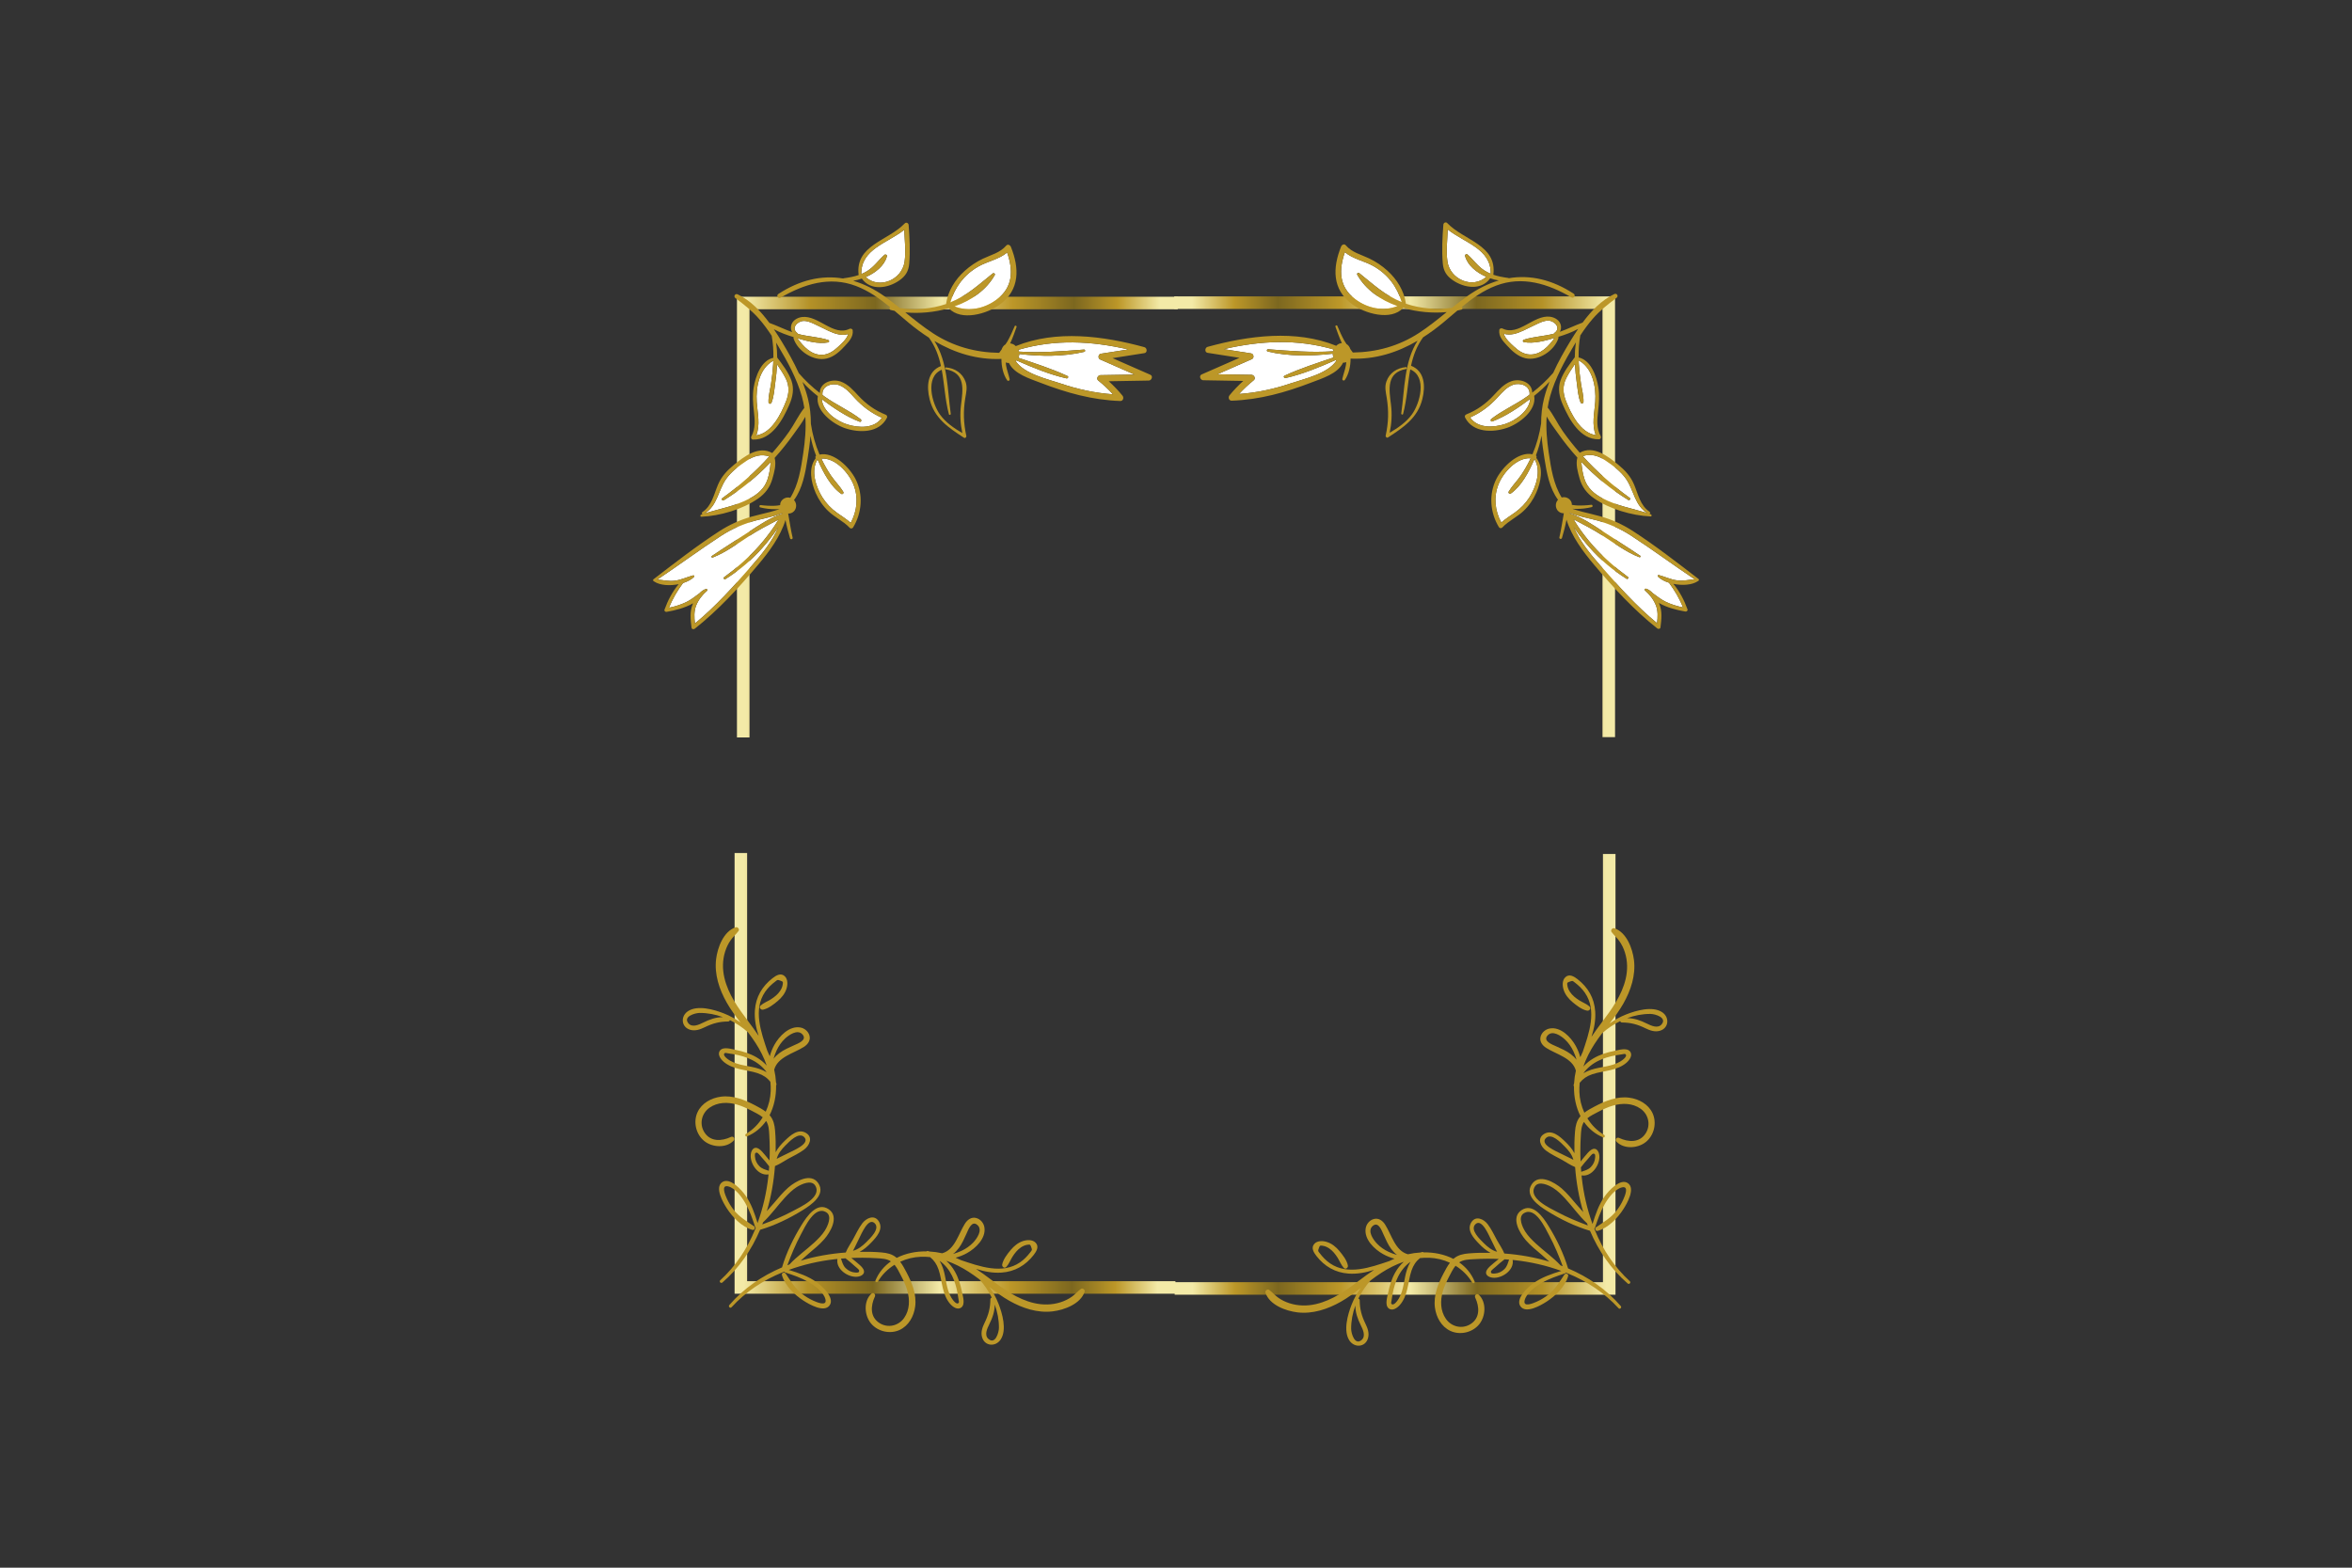 <?xml version="1.0" encoding="utf-8"?>
<svg xmlns="http://www.w3.org/2000/svg" viewBox="0 0 1000 666.667" height="666.667" width="1000" id="svg2" version="1.1">
  <rect x="0" y="0" width="1000" height="666.667" fill="#333333" stroke="none"/>
  <defs id="defs6">
    <linearGradient id="linearGradient312" spreadMethod="pad" gradientTransform="matrix(140.604,0,0,-140.604,565.625,348.297)" gradientUnits="userSpaceOnUse" y2="0" x2="1" y1="0" x1="0">
      <stop id="stop292" offset="0" style="stop-opacity:1;stop-color:#f3eaa7"/>
      <stop id="stop294" offset="0.04" style="stop-opacity:1;stop-color:#f3eaa7"/>
      <stop id="stop296" offset="0.136" style="stop-opacity:1;stop-color:#bc9728"/>
      <stop id="stop298" offset="0.235" style="stop-opacity:1;stop-color:#7c671f"/>
      <stop id="stop300" offset="0.374" style="stop-opacity:1;stop-color:#bc9728"/>
      <stop id="stop302" offset="0.535" style="stop-opacity:1;stop-color:#f3eaa7"/>
      <stop id="stop304" offset="0.686" style="stop-opacity:1;stop-color:#7c671f"/>
      <stop id="stop306" offset="0.834" style="stop-opacity:1;stop-color:#b49127"/>
      <stop id="stop308" offset="0.98" style="stop-opacity:1;stop-color:#f3eaa7"/>
      <stop id="stop310" offset="1" style="stop-opacity:1;stop-color:#f3eaa7"/>
    </linearGradient>
    <clipPath id="clipPath322" clipPathUnits="userSpaceOnUse">
      <path id="path320" d="M 0,500 H 750 V 0 H 0 Z"/>
    </clipPath>
    <linearGradient id="linearGradient588" spreadMethod="pad" gradientTransform="matrix(-140.605,0,0,140.605,470.576,130.819)" gradientUnits="userSpaceOnUse" y2="0" x2="1" y1="0" x1="0">
      <stop id="stop568" offset="0" style="stop-opacity:1;stop-color:#f3eaa7"/>
      <stop id="stop570" offset="0.04" style="stop-opacity:1;stop-color:#f3eaa7"/>
      <stop id="stop572" offset="0.136" style="stop-opacity:1;stop-color:#bc9728"/>
      <stop id="stop574" offset="0.235" style="stop-opacity:1;stop-color:#7c671f"/>
      <stop id="stop576" offset="0.374" style="stop-opacity:1;stop-color:#bc9728"/>
      <stop id="stop578" offset="0.535" style="stop-opacity:1;stop-color:#f3eaa7"/>
      <stop id="stop580" offset="0.686" style="stop-opacity:1;stop-color:#7c671f"/>
      <stop id="stop582" offset="0.834" style="stop-opacity:1;stop-color:#b49127"/>
      <stop id="stop584" offset="0.98" style="stop-opacity:1;stop-color:#f3eaa7"/>
      <stop id="stop586" offset="1" style="stop-opacity:1;stop-color:#f3eaa7"/>
    </linearGradient>
    <clipPath id="clipPath598" clipPathUnits="userSpaceOnUse">
      <path id="path596" d="M 0,500 H 750 V 0 H 0 Z"/>
    </clipPath>
    <clipPath id="clip-1" clipPathUnits="userSpaceOnUse">
      <path id="path-1" d="M 0,500 H 750 V 0 H 0 Z"/>
    </clipPath>
    <linearGradient id="gradient-1" spreadMethod="pad" gradientTransform="matrix(-140.605,0,0,140.605,470.576,130.819)" gradientUnits="userSpaceOnUse" y2="0" x2="1" y1="0" x1="0">
      <stop id="stop-1" offset="0" style="stop-opacity:1;stop-color:#f3eaa7"/>
      <stop id="stop-2" offset="0.04" style="stop-opacity:1;stop-color:#f3eaa7"/>
      <stop id="stop-3" offset="0.136" style="stop-opacity:1;stop-color:#bc9728"/>
      <stop id="stop-4" offset="0.235" style="stop-opacity:1;stop-color:#7c671f"/>
      <stop id="stop-5" offset="0.374" style="stop-opacity:1;stop-color:#bc9728"/>
      <stop id="stop-6" offset="0.535" style="stop-opacity:1;stop-color:#f3eaa7"/>
      <stop id="stop-7" offset="0.686" style="stop-opacity:1;stop-color:#7c671f"/>
      <stop id="stop-8" offset="0.834" style="stop-opacity:1;stop-color:#b49127"/>
      <stop id="stop-9" offset="0.98" style="stop-opacity:1;stop-color:#f3eaa7"/>
      <stop id="stop-10" offset="1" style="stop-opacity:1;stop-color:#f3eaa7"/>
    </linearGradient>
    <linearGradient id="gradient-2" spreadMethod="pad" gradientTransform="matrix(140.604,0,0,-140.604,565.625,348.297)" gradientUnits="userSpaceOnUse" y2="0" x2="1" y1="0" x1="0">
      <stop id="stop-11" offset="0" style="stop-opacity:1;stop-color:#f3eaa7"/>
      <stop id="stop-12" offset="0.04" style="stop-opacity:1;stop-color:#f3eaa7"/>
      <stop id="stop-13" offset="0.136" style="stop-opacity:1;stop-color:#bc9728"/>
      <stop id="stop-14" offset="0.235" style="stop-opacity:1;stop-color:#7c671f"/>
      <stop id="stop-15" offset="0.374" style="stop-opacity:1;stop-color:#bc9728"/>
      <stop id="stop-16" offset="0.535" style="stop-opacity:1;stop-color:#f3eaa7"/>
      <stop id="stop-17" offset="0.686" style="stop-opacity:1;stop-color:#7c671f"/>
      <stop id="stop-18" offset="0.834" style="stop-opacity:1;stop-color:#b49127"/>
      <stop id="stop-19" offset="0.98" style="stop-opacity:1;stop-color:#f3eaa7"/>
      <stop id="stop-20" offset="1" style="stop-opacity:1;stop-color:#f3eaa7"/>
    </linearGradient>
    <clipPath id="clip-2" clipPathUnits="userSpaceOnUse">
      <path id="path-5" d="M 0,500 H 750 V 0 H 0 Z"/>
    </clipPath>
  </defs>
  <g transform="matrix(1, 0, 0, 1, 54.945, 75.721)">
    <g transform="matrix(1, 0, 0, 1, -309.678, -58.352)">
      <g id="g280" transform="matrix(1.333, 0, 0, -1.333, 0, 666.667)">
        <g id="g282">
          <g id="g288">
            <g id="g290">
              <path id="path314" style="fill:url(#linearGradient312);stroke:none" d="m 565.625,418.599 v -4 H 702.229 V 277.994 h 4 v 140.605 z"/>
            </g>
          </g>
        </g>
      </g>
      <g id="g316" transform="matrix(1.333, 0, 0, -1.333, 0, 666.667)">
        <g clip-path="url(#clipPath322)" id="g318">
          <g transform="translate(677.119,404.024)" id="g324">
            <path id="path326" style="fill:#ffffff;fill-opacity:1;fill-rule:nonzero;stroke:none" d="M 0,0 C -0.394,0.075 -0.374,0.63 -0.022,0.745 3.072,1.758 6.456,1.831 9.63,2.688 9.655,2.778 9.705,2.862 9.789,2.921 12.005,4.489 9.836,6.752 7.925,6.842 6.709,6.898 5.525,6.375 4.448,5.88 2.904,5.171 1.396,4.381 -0.146,3.665 -2.169,2.725 -4.262,2.038 -6.365,2.65 -5.964,1.061 -4.121,-0.507 -3.093,-1.47 -1.726,-2.751 -0.101,-3.873 1.84,-3.961 5.424,-4.123 7.906,-1.303 9.851,1.323 6.797,0.413 3.108,-0.597 0,0"/>
          </g>
          <g transform="translate(695.358,390.793)" id="g328">
            <path id="path330" style="fill:#ffffff;fill-opacity:1;fill-rule:nonzero;stroke:none" d="M 0,0 C 0.285,-1.91 0.878,-3.916 0.808,-5.852 0.787,-6.424 0.062,-6.508 -0.143,-6.003 -0.924,-4.088 -1.06,-1.754 -1.342,0.289 -1.614,2.263 -1.825,4.248 -1.92,6.239 -2.898,4.747 -3.935,3.267 -4.713,1.687 -5.891,-0.705 -5.767,-3.063 -4.811,-5.502 -3.196,-9.623 -0.154,-15.79 4.716,-16.435 3.379,-13.043 4.301,-9.411 4.554,-5.829 4.889,-1.076 3.732,4.977 -0.729,7.392 -0.715,7.002 -0.701,6.613 -0.679,6.223 -0.558,4.138 -0.309,2.064 0,0"/>
          </g>
          <g transform="translate(710.929,354.304)" id="g332">
            <path id="path334" style="fill:#ffffff;fill-opacity:1;fill-rule:nonzero;stroke:none" d="M 0,0 C 0.377,-0.272 -0.087,-0.897 -0.473,-0.659 -5.974,2.726 -11,6.834 -15.452,11.511 c 0.149,-1.891 0.407,-3.753 1.026,-5.584 0.953,-2.823 3.119,-4.652 5.679,-6.024 4.566,-2.448 9.544,-3.211 14.376,-4.775 -4.077,2.486 -4.279,7.254 -6.818,10.949 -1.618,2.353 -4.298,4.395 -6.671,5.947 -2.217,1.451 -4.638,2.19 -7.131,1.304 0.012,-0.013 0.022,-0.026 0.034,-0.039 C -10.479,8.313 -5.425,3.914 0,0"/>
          </g>
          <g transform="translate(680.342,366.286)" id="g336">
            <path id="path338" style="fill:#ffffff;fill-opacity:1;fill-rule:nonzero;stroke:none" d="m 0,0 c -1.59,-3.624 -4.026,-8.297 -7.386,-10.586 -0.377,-0.256 -0.888,0.227 -0.654,0.618 1.102,1.843 2.694,3.391 3.905,5.173 1.093,1.608 2.063,3.306 2.913,5.054 0.068,0.14 0.129,0.283 0.195,0.424 -4.49,0.279 -8.762,-4.591 -10.262,-8.328 -1.608,-4.005 -1.157,-8.462 0.897,-12.19 1.362,1.244 2.931,2.166 4.435,3.257 1.793,1.3 3.344,2.916 4.537,4.786 2.118,3.319 3.854,8.58 1.598,12.223 C 0.117,0.288 0.062,0.143 0,0"/>
          </g>
          <g transform="translate(667.087,378.714)" id="g340">
            <path id="path342" style="fill:#ffffff;fill-opacity:1;fill-rule:nonzero;stroke:none" d="m 0,0 c -0.496,-0.184 -0.692,0.505 -0.343,0.777 3.524,2.742 7.787,4.583 11.441,7.188 0.261,0.187 0.517,0.382 0.775,0.573 0.289,2.889 -2.982,3.928 -5.234,3.152 C 4.588,10.985 3.091,9.213 1.675,7.661 -0.845,4.901 -3.694,2.762 -7.088,1.266 -4.708,-2.232 0.275,-2.023 3.979,-0.857 7.324,0.196 11.777,3.306 12.108,7.208 8.463,4.495 4.258,1.577 0,0"/>
          </g>
          <g transform="translate(711.251,342.338)" id="g344">
            <path id="path346" style="fill:#ffffff;fill-opacity:1;fill-rule:nonzero;stroke:none" d="m 0,0 c -3.544,2.301 -7.245,3.869 -11.327,4.941 -2.612,0.687 -5.607,1.195 -8.202,2.3 0.053,-0.084 0.104,-0.169 0.157,-0.253 3.81,-1.214 7.416,-3.695 10.697,-5.85 3.869,-2.542 7.813,-4.997 11.646,-7.59 0.297,-0.201 0.072,-0.617 -0.259,-0.488 -4.181,1.632 -7.882,4.424 -11.627,6.849 -3.038,1.967 -6.167,3.581 -9.33,5.23 0.431,-0.73 0.864,-1.456 1.335,-2.15 1.48,-2.18 3.096,-4.272 4.846,-6.242 3.323,-3.744 7.125,-7.061 11.171,-10.001 0.337,-0.244 -0.078,-0.806 -0.422,-0.59 -4.414,2.754 -8.359,6.101 -11.821,9.988 -1.664,1.867 -3.218,3.834 -4.629,5.898 -0.158,0.231 -0.319,0.465 -0.481,0.701 1.999,-4.566 5.145,-8.493 8.611,-12.428 5.653,-6.419 11.4,-12.857 18.016,-18.308 0.224,1.929 0.338,3.915 -0.394,5.744 -0.739,1.847 -1.966,3.409 -3.463,4.695 -0.252,0.217 -0.01,0.665 0.309,0.575 0.797,-0.223 1.498,-0.74 2.108,-1.388 1.387,-0.988 2.674,-2.066 4.246,-2.82 1.74,-0.835 3.585,-1.383 5.466,-1.782 -1.111,2.854 -2.658,5.425 -4.468,7.883 -1.427,0.454 -2.684,1.12 -3.52,1.96 -0.193,0.194 -0.022,0.56 0.261,0.486 0.972,-0.252 1.894,-0.597 2.824,-0.917 0.012,-0.003 0.024,-0.007 0.036,-0.012 1.01,-0.347 2.029,-0.66 3.136,-0.786 1.895,-0.217 3.632,0.24 5.453,0.369 C 13.523,-9.417 6.902,-4.483 0,0"/>
          </g>
          <g transform="translate(726.173,327.982)" id="g348">
            <path id="path350" style="fill:#bc9728;fill-opacity:1;fill-rule:nonzero;stroke:none" d="M 0,0 C -1.106,0.126 -2.126,0.439 -3.136,0.786 -3.147,0.791 -3.16,0.795 -3.172,0.799 -4.102,1.118 -5.023,1.463 -5.996,1.716 -6.279,1.789 -6.45,1.424 -6.257,1.229 c 0.836,-0.84 2.093,-1.506 3.52,-1.959 1.81,-2.458 3.357,-5.03 4.468,-7.883 -1.88,0.398 -3.726,0.946 -5.466,1.782 -1.572,0.754 -2.859,1.831 -4.245,2.819 -0.611,0.649 -1.312,1.165 -2.109,1.388 -0.319,0.09 -0.56,-0.358 -0.308,-0.574 1.497,-1.286 2.723,-2.849 3.462,-4.695 0.732,-1.829 0.619,-3.815 0.394,-5.744 -6.616,5.45 -12.363,11.889 -18.016,18.308 -3.465,3.934 -6.612,7.861 -8.611,12.428 0.162,-0.236 0.323,-0.471 0.481,-0.702 1.412,-2.064 2.965,-4.03 4.629,-5.897 3.462,-3.888 7.407,-7.234 11.821,-9.989 0.344,-0.215 0.759,0.346 0.423,0.591 -4.047,2.939 -7.849,6.257 -11.172,10 -1.75,1.971 -3.366,4.062 -4.846,6.243 -0.471,0.693 -0.904,1.42 -1.335,2.149 3.163,-1.649 6.292,-3.263 9.33,-5.23 3.745,-2.424 7.446,-5.216 11.627,-6.848 0.331,-0.129 0.556,0.287 0.259,0.488 -3.833,2.593 -7.777,5.047 -11.646,7.589 -3.281,2.156 -6.886,4.637 -10.697,5.851 -0.053,0.084 -0.103,0.169 -0.157,0.252 2.596,-1.105 5.59,-1.613 8.202,-2.299 4.082,-1.072 7.783,-2.64 11.327,-4.942 C -8.02,9.873 -1.398,4.938 5.453,0.37 3.632,0.241 1.896,-0.217 0,0 m -47.25,26.512 c -1.193,-1.87 -2.744,-3.486 -4.537,-4.786 -1.504,-1.092 -3.073,-2.013 -4.435,-3.257 -2.054,3.728 -2.506,8.184 -0.897,12.19 1.5,3.737 5.772,8.607 10.262,8.328 -0.066,-0.141 -0.127,-0.284 -0.195,-0.424 -0.85,-1.749 -1.82,-3.446 -2.913,-5.055 -1.211,-1.781 -2.804,-3.33 -3.905,-5.173 -0.234,-0.39 0.277,-0.874 0.654,-0.617 3.36,2.289 5.796,6.962 7.386,10.586 0.062,0.143 0.117,0.288 0.178,0.431 2.256,-3.644 0.52,-8.904 -1.598,-12.223 m -7.857,23.363 c -3.704,-1.167 -8.687,-1.375 -11.067,2.123 3.394,1.496 6.243,3.635 8.763,6.395 1.416,1.552 2.913,3.324 4.964,4.029 2.252,0.776 5.523,-0.263 5.234,-3.152 -0.258,-0.191 -0.514,-0.386 -0.775,-0.573 -3.654,-2.605 -7.917,-4.447 -11.441,-7.188 -0.349,-0.272 -0.153,-0.961 0.343,-0.777 4.258,1.577 8.463,4.495 12.108,7.208 -0.331,-3.902 -4.784,-7.012 -8.129,-8.065 m 7.893,22.206 c -1.94,0.087 -3.565,1.21 -4.932,2.49 -1.029,0.964 -2.872,2.531 -3.273,4.12 2.104,-0.612 4.196,0.075 6.22,1.015 1.542,0.716 3.05,1.507 4.594,2.216 1.077,0.495 2.26,1.018 3.476,0.961 1.911,-0.089 4.08,-2.353 1.864,-3.92 -0.084,-0.06 -0.133,-0.144 -0.159,-0.234 -3.174,-0.856 -6.557,-0.929 -9.652,-1.942 -0.352,-0.116 -0.371,-0.67 0.022,-0.745 3.109,-0.598 6.797,0.412 9.851,1.322 -1.944,-2.626 -4.427,-5.446 -8.011,-5.283 m 20.953,-15.099 c -0.253,-3.582 -1.175,-7.215 0.162,-10.607 -4.87,0.646 -7.912,6.813 -9.526,10.934 -0.956,2.439 -1.08,4.796 0.098,7.189 0.778,1.58 1.814,3.059 2.793,4.552 0.094,-1.991 0.305,-3.976 0.578,-5.95 0.282,-2.044 0.418,-4.378 1.199,-6.292 0.205,-0.505 0.93,-0.421 0.95,0.15 0.07,1.937 -0.522,3.942 -0.807,5.853 -0.309,2.064 -0.558,4.138 -0.679,6.222 -0.023,0.39 -0.036,0.78 -0.05,1.17 4.461,-2.416 5.617,-8.469 5.282,-13.221 m 3.157,-18.635 c 2.374,-1.553 5.054,-3.595 6.671,-5.948 2.539,-3.695 2.742,-8.463 6.819,-10.948 -4.832,1.564 -9.81,2.326 -14.376,4.774 -2.56,1.373 -4.726,3.201 -5.679,6.024 -0.619,1.832 -0.877,3.693 -1.026,5.584 4.452,-4.677 9.478,-8.785 14.979,-12.17 0.386,-0.238 0.85,0.387 0.473,0.659 -5.425,3.914 -10.48,8.313 -14.957,13.289 -0.012,0.013 -0.023,0.026 -0.034,0.039 2.493,0.886 4.914,0.147 7.13,-1.303 M 6.694,0.461 C -0.135,5.7 -6.968,11.034 -14.197,15.724 c -3.232,2.096 -6.631,3.662 -10.338,4.707 -1.933,0.545 -3.891,0.984 -5.837,1.477 -1.071,0.272 -2.127,0.614 -3.185,0.946 0.445,-0.015 0.877,-0.018 1.268,-0.025 1.667,-0.032 3.302,0.186 4.92,0.571 0.409,0.098 0.31,0.791 -0.116,0.737 -1.532,-0.194 -3.073,-0.267 -4.616,-0.212 -0.526,0.018 -1.075,0.106 -1.628,0.2 0.015,0.227 -0.005,0.459 -0.076,0.692 -0.318,1.044 -1.39,1.769 -2.471,1.747 -0.237,-0.004 -0.464,-0.042 -0.683,-0.105 -2.639,4.232 -3.404,9.346 -4.138,14.307 -0.574,3.889 -0.923,7.721 -0.659,11.543 1.091,-1.991 2.571,-3.905 3.778,-5.606 1.854,-2.612 3.862,-5.131 6.013,-7.506 -0.586,-2.161 0.141,-4.639 0.733,-6.722 0.753,-2.65 2.282,-4.675 4.54,-6.25 4.934,-3.446 12.125,-5.538 18.101,-5.808 0.42,-0.019 0.404,0.557 0.068,0.677 -0.144,0.05 -0.289,0.092 -0.431,0.141 0.229,0.118 0.315,0.497 0.026,0.684 -2.988,1.934 -3.659,5.656 -4.962,8.719 -1.115,2.622 -2.879,4.516 -5.056,6.311 -3.218,2.652 -7.975,6.29 -12.246,3.794 -1.904,2.182 -3.712,4.443 -5.382,6.812 -1.696,2.404 -3.01,5.299 -4.853,7.6 0.189,1.208 0.43,2.417 0.775,3.627 1.635,5.731 4.535,11.059 7.584,16.148 0.205,0.342 0.42,0.68 0.63,1.021 -0.227,-1.569 -0.337,-3.155 -0.346,-4.749 -1.681,-2.232 -3.617,-4.73 -4.549,-7.377 -0.922,-2.618 -0.379,-5.254 0.708,-7.727 2.091,-4.761 5.562,-11.243 11.567,-11.059 0.497,0.016 0.763,0.557 0.531,0.975 -1.414,2.55 -1.108,5.415 -0.8,8.201 0.276,2.499 0.456,4.943 0.045,7.442 -0.574,3.495 -2.335,8.632 -6.282,9.477 -0.036,2.366 0.114,4.718 0.541,7.035 1.202,1.82 2.481,3.589 3.907,5.241 2.272,2.632 4.882,4.688 7.657,6.757 0.727,0.541 0.088,1.582 -0.727,1.196 -4.072,-1.93 -7.356,-5.367 -10.11,-9.106 -2.454,-0.885 -4.793,-2.057 -7.258,-2.939 0.33,0.541 0.46,1.205 0.343,1.938 -0.269,1.699 -1.906,2.686 -3.497,2.882 -5.211,0.64 -10.032,-6.307 -15.134,-3.769 -0.371,0.185 -0.965,0.006 -1.021,-0.466 -0.248,-2.071 1.133,-3.502 2.445,-4.945 1.603,-1.761 3.476,-3.498 5.861,-4.063 4.223,-1.001 9.317,2.429 10.568,6.447 0.041,0.135 0.008,0.262 -0.064,0.37 2.112,0.649 4.351,1.439 6.343,2.54 -0.877,-1.296 -1.7,-2.604 -2.474,-3.876 -1.986,-3.266 -3.899,-6.65 -5.492,-10.165 -2.003,-2.322 -4.269,-4.431 -6.693,-6.306 0.029,3.253 -3.832,4.666 -6.702,3.627 -2.332,-0.844 -3.938,-2.696 -5.575,-4.466 -2.486,-2.685 -5.314,-4.73 -8.723,-6.087 -0.436,-0.173 -0.616,-0.601 -0.398,-1.026 2.507,-4.869 8.798,-4.824 13.349,-3.281 3.815,1.294 9.527,5.519 8.687,10.224 1.769,1.392 3.403,2.881 4.875,4.524 -0.669,-1.716 -1.255,-3.462 -1.71,-5.246 -0.691,-2.708 -0.949,-5.404 -0.957,-8.1 -0.501,-3.373 -1.419,-6.681 -2.76,-9.817 -4.629,0.964 -9.635,-4.174 -11.495,-7.83 -2.497,-4.906 -2.043,-10.77 0.791,-15.422 0.232,-0.38 0.784,-0.443 1.09,-0.114 1.973,2.115 4.677,3.299 6.776,5.279 1.723,1.625 3.103,3.642 4.05,5.809 1.49,3.413 2.424,7.972 0.008,11.125 0.154,0.257 0.149,0.599 -0.119,0.783 0.791,2.061 1.384,4.175 1.797,6.332 0.19,-2.438 0.534,-4.882 0.927,-7.34 0.718,-4.5 1.584,-9.451 4.326,-13.142 -0.165,-0.178 -0.309,-0.38 -0.422,-0.606 -0.482,-0.966 -0.31,-2.209 0.449,-2.983 0.501,-0.512 1.167,-0.733 1.827,-0.715 -0.455,-2.562 -0.831,-5.139 -1.421,-7.682 -0.123,-0.534 0.672,-0.71 0.826,-0.19 0.557,1.883 1.083,3.848 1.446,5.833 1.614,-5.321 5.244,-10.156 8.702,-14.274 6.129,-7.3 12.74,-14.503 20.233,-20.42 0.329,-0.26 0.974,-0.201 1.036,0.314 0.307,2.526 0.639,5.167 -0.4,7.569 -0.034,0.078 -0.076,0.162 -0.112,0.242 2.601,-1.524 5.923,-2.313 8.463,-2.75 0.392,-0.067 0.821,0.287 0.669,0.71 -1.066,2.965 -2.524,5.736 -4.522,8.129 2.801,-0.587 5.925,-0.401 7.787,0.826 0.018,0.012 0.021,0.033 0.037,0.048 0.285,0.041 0.508,0.46 0.228,0.673"/>
          </g>
          <g transform="translate(658.402,431.466)" id="g352">
            <path id="path354" style="fill:#ffffff;fill-opacity:1;fill-rule:nonzero;stroke:none" d="M 0,0 C -0.128,0.482 0.452,0.778 0.803,0.468 2.776,-1.283 4.075,-3.359 6.414,-4.763 6.993,-5.11 7.576,-5.399 8.165,-5.644 8.327,2.305 -0.132,4.189 -5.533,8.475 -5.672,5.116 -6.106,1.559 -5.638,-1.698 -4.806,-7.477 2.389,-10.564 6.771,-6.619 3.6,-5.256 0.78,-2.936 0,0"/>
          </g>
          <g transform="translate(624.012,425.488)" id="g356">
            <path id="path358" style="fill:#ffffff;fill-opacity:1;fill-rule:nonzero;stroke:none" d="M 0,0 C -0.251,0.445 0.307,0.796 0.662,0.511 5.147,-3.079 8.835,-6.588 14.18,-8.716 12.723,-3.86 9.797,0.118 5.255,2.72 2.258,4.437 -1.329,4.994 -3.952,7.213 -5.904,1.617 -5.946,-3.836 -0.599,-7.824 3.309,-10.737 8.38,-11.766 12.832,-9.973 7.442,-8.058 2.704,-4.785 0,0"/>
          </g>
          <g transform="translate(617.1,398.281)" id="g360">
            <path id="path362" style="fill:#ffffff;fill-opacity:1;fill-rule:nonzero;stroke:none" d="m 0,0 c -5.151,-2.263 -10.567,-4.521 -15.993,-5.735 -0.434,-0.098 -0.755,0.546 -0.317,0.749 4.998,2.321 10.427,4.04 15.69,5.827 -0.091,0.187 -0.172,0.38 -0.224,0.589 -0.051,0.205 -0.068,0.406 -0.073,0.606 -6.861,-0.786 -14.051,-0.892 -20.751,0.701 -0.395,0.094 -0.312,0.745 0.097,0.714 7.017,-0.536 13.748,-1.095 20.733,-0.642 0.052,0.199 0.126,0.389 0.219,0.569 -11.673,3.422 -23.264,2.838 -35.042,0.113 2.914,-0.455 5.828,-0.911 8.742,-1.367 0.815,-0.127 0.986,-1.478 0.236,-1.808 l -11.004,-4.837 c 3.626,-0.061 7.251,-0.122 10.876,-0.182 0.798,-0.013 1.417,-1.137 0.708,-1.708 -1.705,-1.372 -3.251,-2.823 -4.704,-4.405 5.703,0.413 11.178,1.584 16.63,3.434 4.125,1.399 11.636,3.018 14.414,7.163 C 0.153,-0.153 0.078,-0.075 0,0"/>
          </g>
          <g transform="translate(602.923,390.899)" id="g364">
            <path id="path366" style="fill:#bc9728;fill-opacity:1;fill-rule:nonzero;stroke:none" d="m 0,0 c -5.452,-1.85 -10.927,-3.021 -16.63,-3.434 1.453,1.582 2.999,3.033 4.704,4.405 0.709,0.571 0.09,1.695 -0.708,1.708 -3.625,0.06 -7.25,0.121 -10.876,0.182 l 11.004,4.837 c 0.75,0.329 0.579,1.68 -0.236,1.808 -2.914,0.456 -5.828,0.911 -8.742,1.367 C -9.706,13.598 1.885,14.182 13.558,10.76 13.465,10.58 13.391,10.39 13.339,10.191 6.354,9.738 -0.377,10.297 -7.395,10.833 -7.804,10.864 -7.887,10.213 -7.491,10.119 -0.791,8.525 6.398,8.631 13.26,9.417 13.265,9.218 13.282,9.017 13.333,8.812 13.385,8.603 13.466,8.41 13.557,8.223 8.294,6.436 2.865,4.717 -2.133,2.396 -2.571,2.192 -2.25,1.549 -1.816,1.646 3.609,2.861 9.025,5.119 14.177,7.382 14.255,7.307 14.33,7.229 14.414,7.163 11.636,3.018 4.125,1.399 0,0 m 20.49,26.766 c -5.347,3.988 -5.305,9.441 -3.353,15.037 2.623,-2.22 6.21,-2.776 9.207,-4.493 4.542,-2.602 7.468,-6.581 8.925,-11.436 -5.345,2.127 -9.033,5.637 -13.518,9.227 -0.355,0.285 -0.913,-0.066 -0.662,-0.511 2.704,-4.785 7.442,-8.058 12.832,-9.973 -4.452,-1.793 -9.524,-0.764 -13.431,2.149 M 49.841,38.87 c -0.469,3.256 -0.034,6.814 0.104,10.172 5.402,-4.285 13.861,-6.169 13.699,-14.118 -0.589,0.244 -1.172,0.534 -1.751,0.881 -2.339,1.404 -3.638,3.48 -5.612,5.231 -0.35,0.31 -0.93,0.014 -0.802,-0.468 0.78,-2.936 3.599,-5.256 6.77,-6.619 C 57.867,30.003 50.673,33.091 49.841,38.87 M 90.107,28.568 c -6.875,4.486 -13.836,6.075 -20.678,4.938 -0.052,0.038 -0.115,0.068 -0.199,0.079 -1.667,0.231 -3.232,0.503 -4.744,1.022 1.191,9.544 -9.329,10.866 -14.712,16.489 -0.46,0.481 -1.183,0.084 -1.229,-0.509 -0.311,-4.012 -0.528,-8.286 -0.191,-12.307 0.203,-2.422 1.142,-3.983 3.162,-5.392 3.65,-2.549 9.152,-3.369 11.965,0.588 0.915,-0.313 1.838,-0.553 2.737,-0.697 -3.434,-1.008 -6.829,-2.701 -10.159,-5.085 -1.628,-1.165 -3.205,-2.4 -4.769,-3.652 -4.922,-0.646 -9.948,-0.27 -14.683,1.321 -0.582,4.109 -2.834,7.751 -5.9,10.536 -1.721,1.562 -3.675,2.882 -5.77,3.889 -2.655,1.275 -5.523,1.894 -7.527,4.223 -0.479,0.557 -1.251,0.169 -1.476,-0.39 -2.736,-6.788 -2.914,-13.674 3.503,-18.416 4.004,-2.96 12.362,-5.436 16.304,-1.18 4.542,-1.328 9.421,-1.742 13.871,-1.328 -2.873,-2.32 -5.743,-4.642 -8.837,-6.662 -6.463,-4.22 -13.598,-6.138 -21.108,-6.241 -0.252,0.37 -0.514,0.733 -0.789,1.087 -0.212,0.642 -0.583,1.215 -1.153,1.57 -0.021,0.012 -0.043,0.019 -0.064,0.031 -0.233,0.328 -0.459,0.662 -0.659,1.015 -0.876,1.545 -1.582,3.178 -2.285,4.806 -0.147,0.339 -0.731,0.096 -0.6,-0.252 0.573,-1.535 1.194,-3.475 2.05,-5.243 -0.631,-0.053 -1.245,-0.321 -1.709,-0.783 -0.026,-0.026 -0.047,-0.058 -0.073,-0.086 -12.917,5.248 -27.943,3.257 -41.047,-0.338 -0.874,-0.24 -1.001,-1.744 0,-1.901 3.394,-0.533 6.79,-1.066 10.184,-1.598 -4.025,-1.768 -8.05,-3.534 -12.076,-5.301 -0.951,-0.417 -0.408,-1.837 0.501,-1.852 4.257,-0.074 8.514,-0.15 12.771,-0.224 -1.568,-1.415 -3.011,-2.92 -4.379,-4.581 -0.517,-0.627 -0.23,-1.749 0.712,-1.717 8.905,0.308 17.112,2.611 25.385,5.791 3.437,1.322 8.444,2.824 10.113,6.326 0.033,0.004 0.065,0.013 0.098,0.018 0.322,-0.005 0.641,0.035 0.935,0.167 C 17.55,6.393 17.515,6.057 17.457,5.718 17.207,4.242 16.646,2.867 16.33,1.413 16.221,0.911 16.857,0.651 17.144,1.069 c 1.216,1.774 1.821,4.371 1.804,6.779 7.81,-0.311 14.864,1.893 21.371,5.714 -4.3,-6.793 -4.105,-15.395 -5.203,-23.191 -0.053,-0.376 0.485,-0.553 0.588,-0.162 1.245,4.69 1.421,9.545 2.289,14.195 5.498,-2.337 3.044,-10.911 0.513,-14.368 -1.835,-2.506 -4.427,-4.284 -7.09,-5.836 0.627,2.96 0.804,5.926 0.423,8.97 -0.61,4.883 -1.546,10.232 4.844,11.374 0.335,0.06 0.261,0.63 -0.081,0.599 -2.826,-0.255 -5.264,-1.826 -6.231,-4.617 -0.614,-1.776 -0.176,-3.41 0.11,-5.19 0.67,-4.171 0.573,-7.871 -0.333,-12.035 -0.089,-0.415 0.36,-0.844 0.759,-0.584 4.96,3.222 9.445,6.219 10.944,12.265 1.027,4.142 0.752,8.887 -3.616,10.598 0.688,3.172 1.779,6.232 3.84,9.059 2.197,1.407 4.337,2.983 6.419,4.712 1.515,1.257 3.018,2.563 4.545,3.845 0.419,0.086 0.834,0.177 1.24,0.278 0.472,0.118 0.459,0.649 0.177,0.898 3.336,2.719 6.84,5.219 10.884,6.753 8.434,3.202 16.62,0.596 24.069,-3.75 0.775,-0.453 1.44,0.709 0.698,1.193"/>
          </g>
        </g>
      </g>
    </g>
    <g id="g592" transform="matrix(1.333, 0, 0, -1.333, -212.512, 550.369)">
      <g clip-path="url(#clipPath598)" id="g594" style="transform-origin: 386.235px 134.786px;" transform="matrix(1, 0, 0, 1, 22.536, -3.555)">
        <g>
          <g>
            <g>
              <g>
                <g id="g556">
                  <g id="g558">
                    <g id="g564">
                      <g id="g566">
                        <path id="path590" style="fill:url(#linearGradient588);stroke:none" d="M 329.971,201.121 V 60.516 h 140.605 v 4 H 333.971 v 136.605 z"/>
                      </g>
                    </g>
                  </g>
                </g>
                <g transform="matrix(1, 0, 0, 1, 348.509, 86.873)" id="g600">
                  <path id="path602" style="fill:#bc9728;fill-opacity:1;fill-rule:nonzero;stroke:none" d="m 0,0 c -3.139,-1.683 -6.394,-3.017 -9.713,-4.26 0.088,0.228 0.174,0.456 0.259,0.686 2.559,2.357 4.645,5.388 6.996,7.915 1.136,1.22 2.329,2.42 3.74,3.32 C 2.739,8.59 5.96,10.103 7.17,8.158 9.477,4.452 2.414,1.294 0,0 m -7.661,12.874 c -1.122,0.389 -2.114,0.592 -2.987,1.475 -0.797,0.806 -1.338,1.9 -1.393,3.041 -0.025,0.532 -0.163,1.339 0.648,1.248 0.362,-0.041 1.177,-1.159 1.431,-1.43 0.872,-0.931 1.676,-1.921 2.46,-2.927 -0.032,-0.479 -0.064,-0.958 -0.105,-1.436 -0.019,0.009 -0.034,0.022 -0.054,0.029 m 5.322,8.049 c 1.203,1.201 4.276,4.526 6.046,2.64 1.927,-2.053 -3.612,-4.267 -4.863,-4.93 -1.218,-0.647 -2.651,-1.24 -3.952,-1.967 0.418,1.641 1.544,3.033 2.769,4.257 m -17.677,27.093 c -0.452,0.268 -2.67,1.7 -1.619,2.414 0.157,0.107 0.859,-0.078 1.042,-0.1 0.685,-0.083 1.373,-0.194 2.051,-0.323 1.885,-0.359 3.742,-0.89 5.467,-1.738 1.885,-0.929 3.566,-2.28 4.766,-3.957 -0.78,0.45 -1.614,0.803 -2.396,1.071 -3.035,1.042 -6.501,0.96 -9.311,2.633 m 14.887,3.251 c 0.653,1.385 1.523,2.671 2.639,3.727 1.286,1.217 4.004,3.118 5.576,1.4 1.681,-1.836 -1.448,-2.939 -2.766,-3.536 -1.57,-0.711 -3.16,-1.392 -4.548,-2.431 -0.72,-0.539 -1.363,-1.158 -1.891,-1.843 0.259,0.922 0.584,1.821 0.99,2.683 m -23.443,8.863 c -1.303,-0.651 -3.445,-1.657 -4.654,-0.26 -1.891,2.186 2.059,3.339 3.522,3.35 2.557,0.017 5.077,-0.473 7.462,-1.351 -2.216,0.024 -4.275,-0.713 -6.33,-1.739 M 8.122,8.953 C 5.767,12.372 0.866,9.485 -1.4,7.522 -3.127,6.027 -4.562,4.224 -6.041,2.492 -6.75,1.662 -7.511,0.839 -8.257,-0.001 c 1.396,4.66 2.236,9.514 2.601,14.366 1.454,0.575 2.845,1.563 4.163,2.295 1.71,0.95 3.586,1.793 5.148,2.978 1.691,1.281 2.907,3.873 0.61,5.275 -2.518,1.537 -5.023,-0.765 -6.744,-2.417 -1.146,-1.1 -2.252,-2.329 -2.958,-3.721 0.052,2.32 0.001,4.646 -0.191,6.948 -0.145,1.733 -0.483,3.392 -1.638,4.752 -0.036,0.043 -0.077,0.08 -0.114,0.122 1.466,2.851 2.126,6.175 2.083,9.49 0.099,0.134 0.149,0.309 0.105,0.511 -0.037,0.172 -0.086,0.338 -0.142,0.5 -0.076,1.361 -0.267,2.712 -0.569,4.018 1.095,4.055 6.227,5.203 9.464,7.264 1.249,0.796 2.209,2.073 1.78,3.622 -0.369,1.336 -1.578,2.347 -2.92,2.577 -3.524,0.606 -6.735,-2.775 -8.28,-5.558 -0.641,-1.155 -1.118,-2.37 -1.453,-3.621 -0.245,0.58 -0.507,1.151 -0.783,1.713 -1.987,5.925 -4.614,13.136 -0.7,18.844 0.881,1.285 2.024,2.371 3.264,3.31 0.696,0.526 0.616,0.602 1.558,0.265 0.909,-0.325 0.904,-0.376 0.786,-1.236 -0.101,-0.742 -0.43,-1.45 -0.845,-2.069 -0.74,-1.105 -1.824,-1.955 -2.932,-2.663 -1.069,-0.683 -2.355,-1.13 -3.288,-1.995 -0.616,-0.571 0.045,-1.445 0.762,-1.309 1.675,0.317 3.387,1.665 4.674,2.744 1.255,1.053 2.344,2.371 2.837,3.956 0.39,1.257 0.484,2.996 -0.576,3.983 -1.259,1.173 -2.778,0.22 -3.885,-0.642 -3.336,-2.597 -5.331,-6.004 -5.627,-10.259 -0.194,-2.782 0.337,-5.5 1.189,-8.13 -1.028,1.554 -2.131,3.066 -3.261,4.566 -3.209,4.257 -6.432,8.671 -7.656,13.961 -0.647,2.794 -0.619,5.693 0.26,8.433 0.403,1.256 0.969,2.45 1.727,3.531 0.754,1.075 1.747,1.917 2.527,2.964 0.421,0.566 -0.277,1.389 -0.908,1.181 -3.89,-1.282 -5.798,-6.491 -6.246,-10.165 -0.591,-4.857 1.018,-9.681 3.389,-13.865 1.274,-2.248 2.807,-4.308 4.377,-6.342 -1.616,1.179 -3.386,2.147 -5.291,2.894 -3.123,1.226 -8.329,2.74 -11.42,0.728 -2.466,-1.604 -2.217,-5.134 0.719,-5.961 1.624,-0.458 3.174,0.124 4.628,0.835 2.476,1.21 4.662,1.806 7.434,1.816 0.29,10e-4 0.489,0.201 0.564,0.44 2.097,-1.023 4.05,-2.346 5.783,-3.891 0.855,-1.134 1.687,-2.284 2.456,-3.48 1.428,-2.221 2.651,-4.617 3.506,-7.124 -0.939,1.046 -2.065,1.947 -3.317,2.671 -2.014,1.163 -4.273,1.869 -6.545,2.315 -1.344,0.265 -3.933,1.129 -4.991,-0.14 -1.016,-1.218 0.146,-2.789 1.094,-3.617 1.417,-1.237 3.224,-1.891 5.025,-2.334 1.97,-0.485 4.003,-0.698 5.929,-1.361 1.716,-0.59 2.944,-1.426 3.971,-2.702 0.103,-0.965 0.145,-1.94 0.11,-2.921 -0.081,-2.301 -0.634,-4.562 -1.591,-6.626 -1.036,0.791 -2.224,1.411 -3.353,2.008 -3.351,1.772 -7.109,3.295 -10.974,2.775 -3.049,-0.41 -6.061,-2.04 -7.411,-4.916 -1.448,-3.084 -0.544,-7.049 2.098,-9.201 2.566,-2.091 7.051,-2.391 9.432,0.13 0.592,0.627 -0.149,1.495 -0.887,1.149 -2.955,-1.388 -6.549,-1.623 -8.503,1.525 -1.647,2.655 -0.845,6.035 1.67,7.796 2.584,1.81 5.831,1.85 8.768,1.001 1.667,-0.482 3.244,-1.218 4.776,-2.023 1.138,-0.599 2.402,-1.195 3.419,-2.035 -1.33,-2.148 -3.138,-3.993 -5.358,-5.307 -0.405,-0.239 -0.133,-0.986 0.334,-0.791 2.617,1.098 4.632,2.83 6.109,4.938 0.886,-1.331 0.921,-3.009 1.014,-4.577 0.088,-1.467 0.137,-2.937 0.144,-4.407 0.006,-1.211 -0.024,-2.421 -0.074,-3.631 -0.415,0.546 -0.849,1.078 -1.307,1.595 -0.641,0.724 -1.345,1.694 -2.18,2.185 -1.487,0.873 -2.361,-0.499 -2.498,-1.89 -0.291,-2.929 2.405,-6.892 5.67,-6.329 -0.027,-0.262 -0.047,-0.525 -0.076,-0.785 -0.562,-5.019 -1.69,-9.991 -3.421,-14.739 -0.934,3.094 -2.02,6.233 -3.903,8.876 -1.211,1.701 -4.944,5.861 -7.372,4.17 -2.501,-1.741 0.314,-6.537 1.434,-8.287 1.832,-2.86 4.812,-5.978 8.177,-6.933 0.734,-0.209 1.093,0.785 0.5,1.186 -2.373,1.608 -4.651,2.907 -6.46,5.212 -0.87,1.108 -1.609,2.325 -2.186,3.611 -0.444,0.99 -1.943,4.386 0.359,3.88 2.38,-0.523 4.468,-3.467 5.583,-5.405 1.352,-2.349 2.245,-4.924 3.081,-7.491 0.044,-0.139 0.126,-0.234 0.224,-0.295 -0.075,-0.191 -0.149,-0.381 -0.225,-0.57 -2.502,-6.146 -6.214,-11.726 -11.116,-16.214 -0.474,-0.434 0.222,-1.113 0.7,-0.7 5.378,4.648 9.301,10.444 12.013,16.81 4.775,1.41 9.371,3.661 13.592,6.27 2.653,1.638 7.506,4.908 4.934,8.644"/>
                </g>
                <g transform="matrix(1, 0, 0, 1, 359.22, 86.49)" id="g604">
                  <path id="path606" style="fill:#bc9728;fill-opacity:1;fill-rule:nonzero;stroke:none" d="m 0,0 c 1.944,-1.21 0.432,-4.432 -0.497,-5.889 -0.9,-1.411 -2.101,-2.603 -3.32,-3.739 -2.526,-2.351 -5.558,-4.437 -7.915,-6.996 -0.229,-0.086 -0.458,-0.172 -0.686,-0.26 1.244,3.32 2.578,6.574 4.26,9.713 C -6.864,-4.757 -3.706,2.306 0,0 m 4.686,-14.777 c 0.479,0.041 0.958,0.072 1.438,0.104 1.005,-0.783 1.996,-1.588 2.926,-2.46 0.27,-0.254 1.388,-1.068 1.43,-1.43 0.092,-0.811 -0.716,-0.674 -1.249,-0.648 -1.14,0.055 -2.233,0.595 -3.04,1.393 -0.883,0.873 -1.086,1.865 -1.475,2.986 -0.007,0.02 -0.021,0.035 -0.03,0.055 m 3.822,2.499 c 0.727,1.3 1.321,2.734 1.967,3.951 0.663,1.252 2.877,6.79 4.93,4.863 1.887,-1.77 -1.439,-4.843 -2.64,-6.046 -1.224,-1.224 -2.616,-2.35 -4.257,-2.768 m 28.718,-5.597 c -0.269,0.781 -0.622,1.615 -1.073,2.396 1.678,-1.201 3.03,-2.881 3.957,-4.766 0.85,-1.726 1.38,-3.582 1.739,-5.467 0.129,-0.679 0.24,-1.367 0.323,-2.052 0.021,-0.182 0.207,-0.884 0.099,-1.042 -0.713,-1.05 -2.145,1.167 -2.414,1.619 -1.672,2.811 -1.59,6.276 -2.631,9.312 m 3.2,4.586 c 0.685,0.527 1.303,1.171 1.843,1.891 1.039,1.387 1.72,2.978 2.431,4.547 0.597,1.318 1.699,4.447 3.536,2.767 1.719,-1.572 -0.183,-4.29 -1.4,-5.577 -1.056,-1.116 -2.342,-1.985 -3.728,-2.639 -0.86,-0.405 -1.76,-0.73 -2.682,-0.989 m 13.285,-16.124 c 0.878,-2.385 1.368,-4.905 1.351,-7.461 -0.01,-1.464 -1.165,-5.414 -3.35,-3.522 -1.398,1.208 -0.39,3.35 0.261,4.653 1.026,2.055 1.761,4.114 1.738,6.33 M -7.85,-3.982 c -2.608,-4.222 -4.859,-8.818 -6.269,-13.593 -6.366,-2.712 -12.162,-6.634 -16.81,-12.013 -0.413,-0.477 0.266,-1.174 0.7,-0.7 4.489,4.902 10.068,8.614 16.214,11.116 0.189,0.076 0.38,0.151 0.569,0.226 0.062,-0.098 0.157,-0.18 0.296,-0.225 2.567,-0.836 5.143,-1.728 7.491,-3.081 1.937,-1.115 4.882,-3.203 5.405,-5.582 0.506,-2.303 -2.891,-0.804 -3.879,-0.359 -1.286,0.577 -2.503,1.315 -3.612,2.185 -2.305,1.81 -3.604,4.087 -5.212,6.46 -0.401,0.594 -1.395,0.235 -1.187,-0.5 0.956,-3.364 4.074,-6.345 6.935,-8.177 1.749,-1.12 6.545,-3.935 8.286,-1.433 1.691,2.428 -2.469,6.16 -4.17,7.371 -2.643,1.884 -5.782,2.97 -8.876,3.903 4.748,1.731 9.72,2.86 14.739,3.421 0.261,0.029 0.523,0.05 0.785,0.076 -0.562,-3.264 3.401,-5.961 6.329,-5.67 1.39,0.138 2.763,1.011 1.89,2.498 -0.49,0.835 -1.461,1.539 -2.185,2.18 -0.516,0.458 -1.048,0.892 -1.595,1.308 1.21,0.05 2.421,0.079 3.631,0.073 1.47,-0.007 2.94,-0.056 4.407,-0.144 1.569,-0.092 3.245,-0.128 4.576,-1.014 -2.107,-1.477 -3.839,-3.491 -4.937,-6.109 -0.195,-0.466 0.552,-0.739 0.791,-0.334 1.313,2.22 3.159,4.029 5.307,5.359 0.839,-1.018 1.437,-2.281 2.035,-3.419 0.805,-1.533 1.541,-3.11 2.023,-4.777 0.85,-2.937 0.809,-6.184 -1.001,-8.768 -1.762,-2.515 -5.14,-3.317 -7.796,-1.669 -3.148,1.953 -2.912,5.547 -1.525,8.502 0.346,0.738 -0.522,1.479 -1.15,0.887 -2.52,-2.38 -2.22,-6.867 -0.129,-9.432 2.152,-2.642 6.117,-3.545 9.201,-2.098 2.876,1.351 4.506,4.362 4.916,7.411 0.519,3.865 -1.003,7.624 -2.776,10.975 -0.596,1.129 -1.215,2.316 -2.006,3.353 2.064,0.956 4.324,1.509 6.625,1.59 0.981,0.036 1.956,-0.006 2.921,-0.11 1.276,-1.027 2.112,-2.255 2.703,-3.971 0.662,-1.925 0.875,-3.959 1.36,-5.928 0.443,-1.802 1.097,-3.609 2.334,-5.026 0.828,-0.948 2.399,-2.11 3.617,-1.093 1.27,1.057 0.404,3.647 0.141,4.991 -0.448,2.271 -1.154,4.53 -2.317,6.544 -0.722,1.253 -1.623,2.378 -2.671,3.317 2.508,-0.854 4.905,-2.077 7.124,-3.506 1.197,-0.769 2.347,-1.601 3.481,-2.456 1.546,-1.733 2.868,-3.685 3.891,-5.782 -0.238,-0.075 -0.439,-0.274 -0.44,-0.565 -0.011,-2.772 -0.606,-4.958 -1.816,-7.433 -0.711,-1.455 -1.292,-3.004 -0.835,-4.628 0.828,-2.937 4.357,-3.186 5.961,-0.72 2.011,3.091 0.499,8.296 -0.728,11.42 -0.747,1.905 -1.715,3.676 -2.894,5.291 2.034,-1.569 4.094,-3.103 6.341,-4.377 4.186,-2.371 9.009,-3.98 13.867,-3.388 3.672,0.447 8.881,2.355 10.165,6.246 0.208,0.63 -0.617,1.328 -1.182,0.907 -1.047,-0.779 -1.89,-1.773 -2.964,-2.527 -1.081,-0.757 -2.275,-1.324 -3.531,-1.726 -2.74,-0.88 -5.639,-0.908 -8.433,-0.262 -5.29,1.225 -9.703,4.448 -13.962,7.657 -1.499,1.13 -3.011,2.234 -4.565,3.26 2.631,-0.851 5.349,-1.382 8.13,-1.187 4.255,0.296 7.662,2.291 10.26,5.626 0.862,1.107 1.814,2.627 0.641,3.885 -0.987,1.06 -2.726,0.966 -3.982,0.576 -1.586,-0.493 -2.904,-1.581 -3.957,-2.837 -1.079,-1.286 -2.427,-2.998 -2.744,-4.673 -0.136,-0.718 0.738,-1.378 1.309,-0.763 0.865,0.934 1.313,2.219 1.995,3.288 0.709,1.109 1.559,2.192 2.663,2.933 0.619,0.414 1.327,0.744 2.069,0.845 0.86,0.117 0.912,0.122 1.236,-0.787 0.337,-0.941 0.262,-0.862 -0.266,-1.558 -0.938,-1.239 -2.024,-2.382 -3.309,-3.264 -5.708,-3.914 -12.919,-1.286 -18.843,0.7 -0.562,0.277 -1.134,0.538 -1.714,0.783 1.251,0.336 2.466,0.812 3.62,1.453 2.784,1.546 6.164,4.757 5.559,8.28 -0.231,1.343 -1.241,2.551 -2.577,2.92 -1.549,0.429 -2.825,-0.53 -3.621,-1.78 -2.062,-3.237 -3.21,-8.369 -7.264,-9.463 -1.307,0.302 -2.658,0.492 -4.02,0.568 -0.162,0.057 -0.327,0.105 -0.499,0.143 -0.202,0.044 -0.377,-0.006 -0.511,-0.106 -3.315,0.043 -6.639,-0.616 -9.491,-2.083 -0.041,0.037 -0.079,0.078 -0.122,0.114 -1.358,1.155 -3.017,1.493 -4.752,1.638 -2.301,0.193 -4.627,0.243 -6.947,0.191 1.392,0.706 2.622,1.812 3.721,2.958 1.653,1.721 3.955,4.226 2.418,6.744 -1.403,2.297 -3.995,1.081 -5.276,-0.61 -1.185,-1.562 -2.027,-3.437 -2.978,-5.147 -0.732,-1.318 -1.72,-2.709 -2.295,-4.163 -4.852,-0.365 -9.706,-1.206 -14.366,-2.602 0.84,0.746 1.663,1.507 2.493,2.216 1.732,1.479 3.535,2.914 5.031,4.642 1.962,2.265 4.849,7.167 1.43,9.521 -3.736,2.572 -7.006,-2.281 -8.645,-4.933"/>
                </g>
              </g>
            </g>
          </g>
        </g>
      </g>
    </g>
    <g id="group-1" transform="matrix(-1.333, 0, 0, -1.333, 1101.807, 550.79)" style="">
      <g clip-path="url(#clip-1)" id="group-2" style="transform-origin: 386.235px 134.786px;" transform="matrix(1, 0, 0, 1, 22.536, -3.555)">
        <g>
          <g>
            <g>
              <g>
                <g id="group-3">
                  <g id="group-4">
                    <g id="group-5">
                      <g id="group-6">
                        <path id="path-2" style="stroke: none; fill: url(&quot;#gradient-1&quot;);" d="M 329.971,201.121 V 60.516 h 140.605 v 4 H 333.971 v 136.605 z"/>
                      </g>
                    </g>
                  </g>
                </g>
                <g transform="matrix(1, 0, 0, 1, 348.509, 86.873)" id="group-7">
                  <path id="path-3" style="fill:#bc9728;fill-opacity:1;fill-rule:nonzero;stroke:none" d="m 0,0 c -3.139,-1.683 -6.394,-3.017 -9.713,-4.26 0.088,0.228 0.174,0.456 0.259,0.686 2.559,2.357 4.645,5.388 6.996,7.915 1.136,1.22 2.329,2.42 3.74,3.32 C 2.739,8.59 5.96,10.103 7.17,8.158 9.477,4.452 2.414,1.294 0,0 m -7.661,12.874 c -1.122,0.389 -2.114,0.592 -2.987,1.475 -0.797,0.806 -1.338,1.9 -1.393,3.041 -0.025,0.532 -0.163,1.339 0.648,1.248 0.362,-0.041 1.177,-1.159 1.431,-1.43 0.872,-0.931 1.676,-1.921 2.46,-2.927 -0.032,-0.479 -0.064,-0.958 -0.105,-1.436 -0.019,0.009 -0.034,0.022 -0.054,0.029 m 5.322,8.049 c 1.203,1.201 4.276,4.526 6.046,2.64 1.927,-2.053 -3.612,-4.267 -4.863,-4.93 -1.218,-0.647 -2.651,-1.24 -3.952,-1.967 0.418,1.641 1.544,3.033 2.769,4.257 m -17.677,27.093 c -0.452,0.268 -2.67,1.7 -1.619,2.414 0.157,0.107 0.859,-0.078 1.042,-0.1 0.685,-0.083 1.373,-0.194 2.051,-0.323 1.885,-0.359 3.742,-0.89 5.467,-1.738 1.885,-0.929 3.566,-2.28 4.766,-3.957 -0.78,0.45 -1.614,0.803 -2.396,1.071 -3.035,1.042 -6.501,0.96 -9.311,2.633 m 14.887,3.251 c 0.653,1.385 1.523,2.671 2.639,3.727 1.286,1.217 4.004,3.118 5.576,1.4 1.681,-1.836 -1.448,-2.939 -2.766,-3.536 -1.57,-0.711 -3.16,-1.392 -4.548,-2.431 -0.72,-0.539 -1.363,-1.158 -1.891,-1.843 0.259,0.922 0.584,1.821 0.99,2.683 m -23.443,8.863 c -1.303,-0.651 -3.445,-1.657 -4.654,-0.26 -1.891,2.186 2.059,3.339 3.522,3.35 2.557,0.017 5.077,-0.473 7.462,-1.351 -2.216,0.024 -4.275,-0.713 -6.33,-1.739 M 8.122,8.953 C 5.767,12.372 0.866,9.485 -1.4,7.522 -3.127,6.027 -4.562,4.224 -6.041,2.492 -6.75,1.662 -7.511,0.839 -8.257,-0.001 c 1.396,4.66 2.236,9.514 2.601,14.366 1.454,0.575 2.845,1.563 4.163,2.295 1.71,0.95 3.586,1.793 5.148,2.978 1.691,1.281 2.907,3.873 0.61,5.275 -2.518,1.537 -5.023,-0.765 -6.744,-2.417 -1.146,-1.1 -2.252,-2.329 -2.958,-3.721 0.052,2.32 0.001,4.646 -0.191,6.948 -0.145,1.733 -0.483,3.392 -1.638,4.752 -0.036,0.043 -0.077,0.08 -0.114,0.122 1.466,2.851 2.126,6.175 2.083,9.49 0.099,0.134 0.149,0.309 0.105,0.511 -0.037,0.172 -0.086,0.338 -0.142,0.5 -0.076,1.361 -0.267,2.712 -0.569,4.018 1.095,4.055 6.227,5.203 9.464,7.264 1.249,0.796 2.209,2.073 1.78,3.622 -0.369,1.336 -1.578,2.347 -2.92,2.577 -3.524,0.606 -6.735,-2.775 -8.28,-5.558 -0.641,-1.155 -1.118,-2.37 -1.453,-3.621 -0.245,0.58 -0.507,1.151 -0.783,1.713 -1.987,5.925 -4.614,13.136 -0.7,18.844 0.881,1.285 2.024,2.371 3.264,3.31 0.696,0.526 0.616,0.602 1.558,0.265 0.909,-0.325 0.904,-0.376 0.786,-1.236 -0.101,-0.742 -0.43,-1.45 -0.845,-2.069 -0.74,-1.105 -1.824,-1.955 -2.932,-2.663 -1.069,-0.683 -2.355,-1.13 -3.288,-1.995 -0.616,-0.571 0.045,-1.445 0.762,-1.309 1.675,0.317 3.387,1.665 4.674,2.744 1.255,1.053 2.344,2.371 2.837,3.956 0.39,1.257 0.484,2.996 -0.576,3.983 -1.259,1.173 -2.778,0.22 -3.885,-0.642 -3.336,-2.597 -5.331,-6.004 -5.627,-10.259 -0.194,-2.782 0.337,-5.5 1.189,-8.13 -1.028,1.554 -2.131,3.066 -3.261,4.566 -3.209,4.257 -6.432,8.671 -7.656,13.961 -0.647,2.794 -0.619,5.693 0.26,8.433 0.403,1.256 0.969,2.45 1.727,3.531 0.754,1.075 1.747,1.917 2.527,2.964 0.421,0.566 -0.277,1.389 -0.908,1.181 -3.89,-1.282 -5.798,-6.491 -6.246,-10.165 -0.591,-4.857 1.018,-9.681 3.389,-13.865 1.274,-2.248 2.807,-4.308 4.377,-6.342 -1.616,1.179 -3.386,2.147 -5.291,2.894 -3.123,1.226 -8.329,2.74 -11.42,0.728 -2.466,-1.604 -2.217,-5.134 0.719,-5.961 1.624,-0.458 3.174,0.124 4.628,0.835 2.476,1.21 4.662,1.806 7.434,1.816 0.29,10e-4 0.489,0.201 0.564,0.44 2.097,-1.023 4.05,-2.346 5.783,-3.891 0.855,-1.134 1.687,-2.284 2.456,-3.48 1.428,-2.221 2.651,-4.617 3.506,-7.124 -0.939,1.046 -2.065,1.947 -3.317,2.671 -2.014,1.163 -4.273,1.869 -6.545,2.315 -1.344,0.265 -3.933,1.129 -4.991,-0.14 -1.016,-1.218 0.146,-2.789 1.094,-3.617 1.417,-1.237 3.224,-1.891 5.025,-2.334 1.97,-0.485 4.003,-0.698 5.929,-1.361 1.716,-0.59 2.944,-1.426 3.971,-2.702 0.103,-0.965 0.145,-1.94 0.11,-2.921 -0.081,-2.301 -0.634,-4.562 -1.591,-6.626 -1.036,0.791 -2.224,1.411 -3.353,2.008 -3.351,1.772 -7.109,3.295 -10.974,2.775 -3.049,-0.41 -6.061,-2.04 -7.411,-4.916 -1.448,-3.084 -0.544,-7.049 2.098,-9.201 2.566,-2.091 7.051,-2.391 9.432,0.13 0.592,0.627 -0.149,1.495 -0.887,1.149 -2.955,-1.388 -6.549,-1.623 -8.503,1.525 -1.647,2.655 -0.845,6.035 1.67,7.796 2.584,1.81 5.831,1.85 8.768,1.001 1.667,-0.482 3.244,-1.218 4.776,-2.023 1.138,-0.599 2.402,-1.195 3.419,-2.035 -1.33,-2.148 -3.138,-3.993 -5.358,-5.307 -0.405,-0.239 -0.133,-0.986 0.334,-0.791 2.617,1.098 4.632,2.83 6.109,4.938 0.886,-1.331 0.921,-3.009 1.014,-4.577 0.088,-1.467 0.137,-2.937 0.144,-4.407 0.006,-1.211 -0.024,-2.421 -0.074,-3.631 -0.415,0.546 -0.849,1.078 -1.307,1.595 -0.641,0.724 -1.345,1.694 -2.18,2.185 -1.487,0.873 -2.361,-0.499 -2.498,-1.89 -0.291,-2.929 2.405,-6.892 5.67,-6.329 -0.027,-0.262 -0.047,-0.525 -0.076,-0.785 -0.562,-5.019 -1.69,-9.991 -3.421,-14.739 -0.934,3.094 -2.02,6.233 -3.903,8.876 -1.211,1.701 -4.944,5.861 -7.372,4.17 -2.501,-1.741 0.314,-6.537 1.434,-8.287 1.832,-2.86 4.812,-5.978 8.177,-6.933 0.734,-0.209 1.093,0.785 0.5,1.186 -2.373,1.608 -4.651,2.907 -6.46,5.212 -0.87,1.108 -1.609,2.325 -2.186,3.611 -0.444,0.99 -1.943,4.386 0.359,3.88 2.38,-0.523 4.468,-3.467 5.583,-5.405 1.352,-2.349 2.245,-4.924 3.081,-7.491 0.044,-0.139 0.126,-0.234 0.224,-0.295 -0.075,-0.191 -0.149,-0.381 -0.225,-0.57 -2.502,-6.146 -6.214,-11.726 -11.116,-16.214 -0.474,-0.434 0.222,-1.113 0.7,-0.7 5.378,4.648 9.301,10.444 12.013,16.81 4.775,1.41 9.371,3.661 13.592,6.27 2.653,1.638 7.506,4.908 4.934,8.644"/>
                </g>
                <g transform="matrix(1, 0, 0, 1, 359.22, 86.49)" id="group-8">
                  <path id="path-4" style="fill:#bc9728;fill-opacity:1;fill-rule:nonzero;stroke:none" d="m 0,0 c 1.944,-1.21 0.432,-4.432 -0.497,-5.889 -0.9,-1.411 -2.101,-2.603 -3.32,-3.739 -2.526,-2.351 -5.558,-4.437 -7.915,-6.996 -0.229,-0.086 -0.458,-0.172 -0.686,-0.26 1.244,3.32 2.578,6.574 4.26,9.713 C -6.864,-4.757 -3.706,2.306 0,0 m 4.686,-14.777 c 0.479,0.041 0.958,0.072 1.438,0.104 1.005,-0.783 1.996,-1.588 2.926,-2.46 0.27,-0.254 1.388,-1.068 1.43,-1.43 0.092,-0.811 -0.716,-0.674 -1.249,-0.648 -1.14,0.055 -2.233,0.595 -3.04,1.393 -0.883,0.873 -1.086,1.865 -1.475,2.986 -0.007,0.02 -0.021,0.035 -0.03,0.055 m 3.822,2.499 c 0.727,1.3 1.321,2.734 1.967,3.951 0.663,1.252 2.877,6.79 4.93,4.863 1.887,-1.77 -1.439,-4.843 -2.64,-6.046 -1.224,-1.224 -2.616,-2.35 -4.257,-2.768 m 28.718,-5.597 c -0.269,0.781 -0.622,1.615 -1.073,2.396 1.678,-1.201 3.03,-2.881 3.957,-4.766 0.85,-1.726 1.38,-3.582 1.739,-5.467 0.129,-0.679 0.24,-1.367 0.323,-2.052 0.021,-0.182 0.207,-0.884 0.099,-1.042 -0.713,-1.05 -2.145,1.167 -2.414,1.619 -1.672,2.811 -1.59,6.276 -2.631,9.312 m 3.2,4.586 c 0.685,0.527 1.303,1.171 1.843,1.891 1.039,1.387 1.72,2.978 2.431,4.547 0.597,1.318 1.699,4.447 3.536,2.767 1.719,-1.572 -0.183,-4.29 -1.4,-5.577 -1.056,-1.116 -2.342,-1.985 -3.728,-2.639 -0.86,-0.405 -1.76,-0.73 -2.682,-0.989 m 13.285,-16.124 c 0.878,-2.385 1.368,-4.905 1.351,-7.461 -0.01,-1.464 -1.165,-5.414 -3.35,-3.522 -1.398,1.208 -0.39,3.35 0.261,4.653 1.026,2.055 1.761,4.114 1.738,6.33 M -7.85,-3.982 c -2.608,-4.222 -4.859,-8.818 -6.269,-13.593 -6.366,-2.712 -12.162,-6.634 -16.81,-12.013 -0.413,-0.477 0.266,-1.174 0.7,-0.7 4.489,4.902 10.068,8.614 16.214,11.116 0.189,0.076 0.38,0.151 0.569,0.226 0.062,-0.098 0.157,-0.18 0.296,-0.225 2.567,-0.836 5.143,-1.728 7.491,-3.081 1.937,-1.115 4.882,-3.203 5.405,-5.582 0.506,-2.303 -2.891,-0.804 -3.879,-0.359 -1.286,0.577 -2.503,1.315 -3.612,2.185 -2.305,1.81 -3.604,4.087 -5.212,6.46 -0.401,0.594 -1.395,0.235 -1.187,-0.5 0.956,-3.364 4.074,-6.345 6.935,-8.177 1.749,-1.12 6.545,-3.935 8.286,-1.433 1.691,2.428 -2.469,6.16 -4.17,7.371 -2.643,1.884 -5.782,2.97 -8.876,3.903 4.748,1.731 9.72,2.86 14.739,3.421 0.261,0.029 0.523,0.05 0.785,0.076 -0.562,-3.264 3.401,-5.961 6.329,-5.67 1.39,0.138 2.763,1.011 1.89,2.498 -0.49,0.835 -1.461,1.539 -2.185,2.18 -0.516,0.458 -1.048,0.892 -1.595,1.308 1.21,0.05 2.421,0.079 3.631,0.073 1.47,-0.007 2.94,-0.056 4.407,-0.144 1.569,-0.092 3.245,-0.128 4.576,-1.014 -2.107,-1.477 -3.839,-3.491 -4.937,-6.109 -0.195,-0.466 0.552,-0.739 0.791,-0.334 1.313,2.22 3.159,4.029 5.307,5.359 0.839,-1.018 1.437,-2.281 2.035,-3.419 0.805,-1.533 1.541,-3.11 2.023,-4.777 0.85,-2.937 0.809,-6.184 -1.001,-8.768 -1.762,-2.515 -5.14,-3.317 -7.796,-1.669 -3.148,1.953 -2.912,5.547 -1.525,8.502 0.346,0.738 -0.522,1.479 -1.15,0.887 -2.52,-2.38 -2.22,-6.867 -0.129,-9.432 2.152,-2.642 6.117,-3.545 9.201,-2.098 2.876,1.351 4.506,4.362 4.916,7.411 0.519,3.865 -1.003,7.624 -2.776,10.975 -0.596,1.129 -1.215,2.316 -2.006,3.353 2.064,0.956 4.324,1.509 6.625,1.59 0.981,0.036 1.956,-0.006 2.921,-0.11 1.276,-1.027 2.112,-2.255 2.703,-3.971 0.662,-1.925 0.875,-3.959 1.36,-5.928 0.443,-1.802 1.097,-3.609 2.334,-5.026 0.828,-0.948 2.399,-2.11 3.617,-1.093 1.27,1.057 0.404,3.647 0.141,4.991 -0.448,2.271 -1.154,4.53 -2.317,6.544 -0.722,1.253 -1.623,2.378 -2.671,3.317 2.508,-0.854 4.905,-2.077 7.124,-3.506 1.197,-0.769 2.347,-1.601 3.481,-2.456 1.546,-1.733 2.868,-3.685 3.891,-5.782 -0.238,-0.075 -0.439,-0.274 -0.44,-0.565 -0.011,-2.772 -0.606,-4.958 -1.816,-7.433 -0.711,-1.455 -1.292,-3.004 -0.835,-4.628 0.828,-2.937 4.357,-3.186 5.961,-0.72 2.011,3.091 0.499,8.296 -0.728,11.42 -0.747,1.905 -1.715,3.676 -2.894,5.291 2.034,-1.569 4.094,-3.103 6.341,-4.377 4.186,-2.371 9.009,-3.98 13.867,-3.388 3.672,0.447 8.881,2.355 10.165,6.246 0.208,0.63 -0.617,1.328 -1.182,0.907 -1.047,-0.779 -1.89,-1.773 -2.964,-2.527 -1.081,-0.757 -2.275,-1.324 -3.531,-1.726 -2.74,-0.88 -5.639,-0.908 -8.433,-0.262 -5.29,1.225 -9.703,4.448 -13.962,7.657 -1.499,1.13 -3.011,2.234 -4.565,3.26 2.631,-0.851 5.349,-1.382 8.13,-1.187 4.255,0.296 7.662,2.291 10.26,5.626 0.862,1.107 1.814,2.627 0.641,3.885 -0.987,1.06 -2.726,0.966 -3.982,0.576 -1.586,-0.493 -2.904,-1.581 -3.957,-2.837 -1.079,-1.286 -2.427,-2.998 -2.744,-4.673 -0.136,-0.718 0.738,-1.378 1.309,-0.763 0.865,0.934 1.313,2.219 1.995,3.288 0.709,1.109 1.559,2.192 2.663,2.933 0.619,0.414 1.327,0.744 2.069,0.845 0.86,0.117 0.912,0.122 1.236,-0.787 0.337,-0.941 0.262,-0.862 -0.266,-1.558 -0.938,-1.239 -2.024,-2.382 -3.309,-3.264 -5.708,-3.914 -12.919,-1.286 -18.843,0.7 -0.562,0.277 -1.134,0.538 -1.714,0.783 1.251,0.336 2.466,0.812 3.62,1.453 2.784,1.546 6.164,4.757 5.559,8.28 -0.231,1.343 -1.241,2.551 -2.577,2.92 -1.549,0.429 -2.825,-0.53 -3.621,-1.78 -2.062,-3.237 -3.21,-8.369 -7.264,-9.463 -1.307,0.302 -2.658,0.492 -4.02,0.568 -0.162,0.057 -0.327,0.105 -0.499,0.143 -0.202,0.044 -0.377,-0.006 -0.511,-0.106 -3.315,0.043 -6.639,-0.616 -9.491,-2.083 -0.041,0.037 -0.079,0.078 -0.122,0.114 -1.358,1.155 -3.017,1.493 -4.752,1.638 -2.301,0.193 -4.627,0.243 -6.947,0.191 1.392,0.706 2.622,1.812 3.721,2.958 1.653,1.721 3.955,4.226 2.418,6.744 -1.403,2.297 -3.995,1.081 -5.276,-0.61 -1.185,-1.562 -2.027,-3.437 -2.978,-5.147 -0.732,-1.318 -1.72,-2.709 -2.295,-4.163 -4.852,-0.365 -9.706,-1.206 -14.366,-2.602 0.84,0.746 1.663,1.507 2.493,2.216 1.732,1.479 3.535,2.914 5.031,4.642 1.962,2.265 4.849,7.167 1.43,9.521 -3.736,2.572 -7.006,-2.281 -8.645,-4.933"/>
                </g>
              </g>
            </g>
          </g>
        </g>
      </g>
    </g>
    <g transform="matrix(-1, 0, 0, 1, 1199.788, -58.22)" style="">
      <g id="group-9" transform="matrix(1.333, 0, 0, -1.333, 0, 666.667)">
        <g id="group-10">
          <g id="group-11">
            <g id="group-12">
              <path id="path-6" style="stroke: none; fill: url(&quot;#gradient-2&quot;);" d="m 565.625,418.599 v -4 H 702.229 V 277.994 h 4 v 140.605 z"/>
            </g>
          </g>
        </g>
      </g>
      <g id="group-13" transform="matrix(1.333, 0, 0, -1.333, 0, 666.667)">
        <g clip-path="url(#clip-2)" id="group-14">
          <g transform="translate(677.119,404.024)" id="group-15">
            <path id="path-7" style="fill:#ffffff;fill-opacity:1;fill-rule:nonzero;stroke:none" d="M 0,0 C -0.394,0.075 -0.374,0.63 -0.022,0.745 3.072,1.758 6.456,1.831 9.63,2.688 9.655,2.778 9.705,2.862 9.789,2.921 12.005,4.489 9.836,6.752 7.925,6.842 6.709,6.898 5.525,6.375 4.448,5.88 2.904,5.171 1.396,4.381 -0.146,3.665 -2.169,2.725 -4.262,2.038 -6.365,2.65 -5.964,1.061 -4.121,-0.507 -3.093,-1.47 -1.726,-2.751 -0.101,-3.873 1.84,-3.961 5.424,-4.123 7.906,-1.303 9.851,1.323 6.797,0.413 3.108,-0.597 0,0"/>
          </g>
          <g transform="translate(695.358,390.793)" id="group-16">
            <path id="path-8" style="fill:#ffffff;fill-opacity:1;fill-rule:nonzero;stroke:none" d="M 0,0 C 0.285,-1.91 0.878,-3.916 0.808,-5.852 0.787,-6.424 0.062,-6.508 -0.143,-6.003 -0.924,-4.088 -1.06,-1.754 -1.342,0.289 -1.614,2.263 -1.825,4.248 -1.92,6.239 -2.898,4.747 -3.935,3.267 -4.713,1.687 -5.891,-0.705 -5.767,-3.063 -4.811,-5.502 -3.196,-9.623 -0.154,-15.79 4.716,-16.435 3.379,-13.043 4.301,-9.411 4.554,-5.829 4.889,-1.076 3.732,4.977 -0.729,7.392 -0.715,7.002 -0.701,6.613 -0.679,6.223 -0.558,4.138 -0.309,2.064 0,0"/>
          </g>
          <g transform="translate(710.929,354.304)" id="group-17">
            <path id="path-9" style="fill:#ffffff;fill-opacity:1;fill-rule:nonzero;stroke:none" d="M 0,0 C 0.377,-0.272 -0.087,-0.897 -0.473,-0.659 -5.974,2.726 -11,6.834 -15.452,11.511 c 0.149,-1.891 0.407,-3.753 1.026,-5.584 0.953,-2.823 3.119,-4.652 5.679,-6.024 4.566,-2.448 9.544,-3.211 14.376,-4.775 -4.077,2.486 -4.279,7.254 -6.818,10.949 -1.618,2.353 -4.298,4.395 -6.671,5.947 -2.217,1.451 -4.638,2.19 -7.131,1.304 0.012,-0.013 0.022,-0.026 0.034,-0.039 C -10.479,8.313 -5.425,3.914 0,0"/>
          </g>
          <g transform="translate(680.342,366.286)" id="group-18">
            <path id="path-10" style="fill:#ffffff;fill-opacity:1;fill-rule:nonzero;stroke:none" d="m 0,0 c -1.59,-3.624 -4.026,-8.297 -7.386,-10.586 -0.377,-0.256 -0.888,0.227 -0.654,0.618 1.102,1.843 2.694,3.391 3.905,5.173 1.093,1.608 2.063,3.306 2.913,5.054 0.068,0.14 0.129,0.283 0.195,0.424 -4.49,0.279 -8.762,-4.591 -10.262,-8.328 -1.608,-4.005 -1.157,-8.462 0.897,-12.19 1.362,1.244 2.931,2.166 4.435,3.257 1.793,1.3 3.344,2.916 4.537,4.786 2.118,3.319 3.854,8.58 1.598,12.223 C 0.117,0.288 0.062,0.143 0,0"/>
          </g>
          <g transform="translate(667.087,378.714)" id="group-19">
            <path id="path-11" style="fill:#ffffff;fill-opacity:1;fill-rule:nonzero;stroke:none" d="m 0,0 c -0.496,-0.184 -0.692,0.505 -0.343,0.777 3.524,2.742 7.787,4.583 11.441,7.188 0.261,0.187 0.517,0.382 0.775,0.573 0.289,2.889 -2.982,3.928 -5.234,3.152 C 4.588,10.985 3.091,9.213 1.675,7.661 -0.845,4.901 -3.694,2.762 -7.088,1.266 -4.708,-2.232 0.275,-2.023 3.979,-0.857 7.324,0.196 11.777,3.306 12.108,7.208 8.463,4.495 4.258,1.577 0,0"/>
          </g>
          <g transform="translate(711.251,342.338)" id="group-20">
            <path id="path-12" style="fill:#ffffff;fill-opacity:1;fill-rule:nonzero;stroke:none" d="m 0,0 c -3.544,2.301 -7.245,3.869 -11.327,4.941 -2.612,0.687 -5.607,1.195 -8.202,2.3 0.053,-0.084 0.104,-0.169 0.157,-0.253 3.81,-1.214 7.416,-3.695 10.697,-5.85 3.869,-2.542 7.813,-4.997 11.646,-7.59 0.297,-0.201 0.072,-0.617 -0.259,-0.488 -4.181,1.632 -7.882,4.424 -11.627,6.849 -3.038,1.967 -6.167,3.581 -9.33,5.23 0.431,-0.73 0.864,-1.456 1.335,-2.15 1.48,-2.18 3.096,-4.272 4.846,-6.242 3.323,-3.744 7.125,-7.061 11.171,-10.001 0.337,-0.244 -0.078,-0.806 -0.422,-0.59 -4.414,2.754 -8.359,6.101 -11.821,9.988 -1.664,1.867 -3.218,3.834 -4.629,5.898 -0.158,0.231 -0.319,0.465 -0.481,0.701 1.999,-4.566 5.145,-8.493 8.611,-12.428 5.653,-6.419 11.4,-12.857 18.016,-18.308 0.224,1.929 0.338,3.915 -0.394,5.744 -0.739,1.847 -1.966,3.409 -3.463,4.695 -0.252,0.217 -0.01,0.665 0.309,0.575 0.797,-0.223 1.498,-0.74 2.108,-1.388 1.387,-0.988 2.674,-2.066 4.246,-2.82 1.74,-0.835 3.585,-1.383 5.466,-1.782 -1.111,2.854 -2.658,5.425 -4.468,7.883 -1.427,0.454 -2.684,1.12 -3.52,1.96 -0.193,0.194 -0.022,0.56 0.261,0.486 0.972,-0.252 1.894,-0.597 2.824,-0.917 0.012,-0.003 0.024,-0.007 0.036,-0.012 1.01,-0.347 2.029,-0.66 3.136,-0.786 1.895,-0.217 3.632,0.24 5.453,0.369 C 13.523,-9.417 6.902,-4.483 0,0"/>
          </g>
          <g transform="translate(726.173,327.982)" id="group-21">
            <path id="path-13" style="fill:#bc9728;fill-opacity:1;fill-rule:nonzero;stroke:none" d="M 0,0 C -1.106,0.126 -2.126,0.439 -3.136,0.786 -3.147,0.791 -3.16,0.795 -3.172,0.799 -4.102,1.118 -5.023,1.463 -5.996,1.716 -6.279,1.789 -6.45,1.424 -6.257,1.229 c 0.836,-0.84 2.093,-1.506 3.52,-1.959 1.81,-2.458 3.357,-5.03 4.468,-7.883 -1.88,0.398 -3.726,0.946 -5.466,1.782 -1.572,0.754 -2.859,1.831 -4.245,2.819 -0.611,0.649 -1.312,1.165 -2.109,1.388 -0.319,0.09 -0.56,-0.358 -0.308,-0.574 1.497,-1.286 2.723,-2.849 3.462,-4.695 0.732,-1.829 0.619,-3.815 0.394,-5.744 -6.616,5.45 -12.363,11.889 -18.016,18.308 -3.465,3.934 -6.612,7.861 -8.611,12.428 0.162,-0.236 0.323,-0.471 0.481,-0.702 1.412,-2.064 2.965,-4.03 4.629,-5.897 3.462,-3.888 7.407,-7.234 11.821,-9.989 0.344,-0.215 0.759,0.346 0.423,0.591 -4.047,2.939 -7.849,6.257 -11.172,10 -1.75,1.971 -3.366,4.062 -4.846,6.243 -0.471,0.693 -0.904,1.42 -1.335,2.149 3.163,-1.649 6.292,-3.263 9.33,-5.23 3.745,-2.424 7.446,-5.216 11.627,-6.848 0.331,-0.129 0.556,0.287 0.259,0.488 -3.833,2.593 -7.777,5.047 -11.646,7.589 -3.281,2.156 -6.886,4.637 -10.697,5.851 -0.053,0.084 -0.103,0.169 -0.157,0.252 2.596,-1.105 5.59,-1.613 8.202,-2.299 4.082,-1.072 7.783,-2.64 11.327,-4.942 C -8.02,9.873 -1.398,4.938 5.453,0.37 3.632,0.241 1.896,-0.217 0,0 m -47.25,26.512 c -1.193,-1.87 -2.744,-3.486 -4.537,-4.786 -1.504,-1.092 -3.073,-2.013 -4.435,-3.257 -2.054,3.728 -2.506,8.184 -0.897,12.19 1.5,3.737 5.772,8.607 10.262,8.328 -0.066,-0.141 -0.127,-0.284 -0.195,-0.424 -0.85,-1.749 -1.82,-3.446 -2.913,-5.055 -1.211,-1.781 -2.804,-3.33 -3.905,-5.173 -0.234,-0.39 0.277,-0.874 0.654,-0.617 3.36,2.289 5.796,6.962 7.386,10.586 0.062,0.143 0.117,0.288 0.178,0.431 2.256,-3.644 0.52,-8.904 -1.598,-12.223 m -7.857,23.363 c -3.704,-1.167 -8.687,-1.375 -11.067,2.123 3.394,1.496 6.243,3.635 8.763,6.395 1.416,1.552 2.913,3.324 4.964,4.029 2.252,0.776 5.523,-0.263 5.234,-3.152 -0.258,-0.191 -0.514,-0.386 -0.775,-0.573 -3.654,-2.605 -7.917,-4.447 -11.441,-7.188 -0.349,-0.272 -0.153,-0.961 0.343,-0.777 4.258,1.577 8.463,4.495 12.108,7.208 -0.331,-3.902 -4.784,-7.012 -8.129,-8.065 m 7.893,22.206 c -1.94,0.087 -3.565,1.21 -4.932,2.49 -1.029,0.964 -2.872,2.531 -3.273,4.12 2.104,-0.612 4.196,0.075 6.22,1.015 1.542,0.716 3.05,1.507 4.594,2.216 1.077,0.495 2.26,1.018 3.476,0.961 1.911,-0.089 4.08,-2.353 1.864,-3.92 -0.084,-0.06 -0.133,-0.144 -0.159,-0.234 -3.174,-0.856 -6.557,-0.929 -9.652,-1.942 -0.352,-0.116 -0.371,-0.67 0.022,-0.745 3.109,-0.598 6.797,0.412 9.851,1.322 -1.944,-2.626 -4.427,-5.446 -8.011,-5.283 m 20.953,-15.099 c -0.253,-3.582 -1.175,-7.215 0.162,-10.607 -4.87,0.646 -7.912,6.813 -9.526,10.934 -0.956,2.439 -1.08,4.796 0.098,7.189 0.778,1.58 1.814,3.059 2.793,4.552 0.094,-1.991 0.305,-3.976 0.578,-5.95 0.282,-2.044 0.418,-4.378 1.199,-6.292 0.205,-0.505 0.93,-0.421 0.95,0.15 0.07,1.937 -0.522,3.942 -0.807,5.853 -0.309,2.064 -0.558,4.138 -0.679,6.222 -0.023,0.39 -0.036,0.78 -0.05,1.17 4.461,-2.416 5.617,-8.469 5.282,-13.221 m 3.157,-18.635 c 2.374,-1.553 5.054,-3.595 6.671,-5.948 2.539,-3.695 2.742,-8.463 6.819,-10.948 -4.832,1.564 -9.81,2.326 -14.376,4.774 -2.56,1.373 -4.726,3.201 -5.679,6.024 -0.619,1.832 -0.877,3.693 -1.026,5.584 4.452,-4.677 9.478,-8.785 14.979,-12.17 0.386,-0.238 0.85,0.387 0.473,0.659 -5.425,3.914 -10.48,8.313 -14.957,13.289 -0.012,0.013 -0.023,0.026 -0.034,0.039 2.493,0.886 4.914,0.147 7.13,-1.303 M 6.694,0.461 C -0.135,5.7 -6.968,11.034 -14.197,15.724 c -3.232,2.096 -6.631,3.662 -10.338,4.707 -1.933,0.545 -3.891,0.984 -5.837,1.477 -1.071,0.272 -2.127,0.614 -3.185,0.946 0.445,-0.015 0.877,-0.018 1.268,-0.025 1.667,-0.032 3.302,0.186 4.92,0.571 0.409,0.098 0.31,0.791 -0.116,0.737 -1.532,-0.194 -3.073,-0.267 -4.616,-0.212 -0.526,0.018 -1.075,0.106 -1.628,0.2 0.015,0.227 -0.005,0.459 -0.076,0.692 -0.318,1.044 -1.39,1.769 -2.471,1.747 -0.237,-0.004 -0.464,-0.042 -0.683,-0.105 -2.639,4.232 -3.404,9.346 -4.138,14.307 -0.574,3.889 -0.923,7.721 -0.659,11.543 1.091,-1.991 2.571,-3.905 3.778,-5.606 1.854,-2.612 3.862,-5.131 6.013,-7.506 -0.586,-2.161 0.141,-4.639 0.733,-6.722 0.753,-2.65 2.282,-4.675 4.54,-6.25 4.934,-3.446 12.125,-5.538 18.101,-5.808 0.42,-0.019 0.404,0.557 0.068,0.677 -0.144,0.05 -0.289,0.092 -0.431,0.141 0.229,0.118 0.315,0.497 0.026,0.684 -2.988,1.934 -3.659,5.656 -4.962,8.719 -1.115,2.622 -2.879,4.516 -5.056,6.311 -3.218,2.652 -7.975,6.29 -12.246,3.794 -1.904,2.182 -3.712,4.443 -5.382,6.812 -1.696,2.404 -3.01,5.299 -4.853,7.6 0.189,1.208 0.43,2.417 0.775,3.627 1.635,5.731 4.535,11.059 7.584,16.148 0.205,0.342 0.42,0.68 0.63,1.021 -0.227,-1.569 -0.337,-3.155 -0.346,-4.749 -1.681,-2.232 -3.617,-4.73 -4.549,-7.377 -0.922,-2.618 -0.379,-5.254 0.708,-7.727 2.091,-4.761 5.562,-11.243 11.567,-11.059 0.497,0.016 0.763,0.557 0.531,0.975 -1.414,2.55 -1.108,5.415 -0.8,8.201 0.276,2.499 0.456,4.943 0.045,7.442 -0.574,3.495 -2.335,8.632 -6.282,9.477 -0.036,2.366 0.114,4.718 0.541,7.035 1.202,1.82 2.481,3.589 3.907,5.241 2.272,2.632 4.882,4.688 7.657,6.757 0.727,0.541 0.088,1.582 -0.727,1.196 -4.072,-1.93 -7.356,-5.367 -10.11,-9.106 -2.454,-0.885 -4.793,-2.057 -7.258,-2.939 0.33,0.541 0.46,1.205 0.343,1.938 -0.269,1.699 -1.906,2.686 -3.497,2.882 -5.211,0.64 -10.032,-6.307 -15.134,-3.769 -0.371,0.185 -0.965,0.006 -1.021,-0.466 -0.248,-2.071 1.133,-3.502 2.445,-4.945 1.603,-1.761 3.476,-3.498 5.861,-4.063 4.223,-1.001 9.317,2.429 10.568,6.447 0.041,0.135 0.008,0.262 -0.064,0.37 2.112,0.649 4.351,1.439 6.343,2.54 -0.877,-1.296 -1.7,-2.604 -2.474,-3.876 -1.986,-3.266 -3.899,-6.65 -5.492,-10.165 -2.003,-2.322 -4.269,-4.431 -6.693,-6.306 0.029,3.253 -3.832,4.666 -6.702,3.627 -2.332,-0.844 -3.938,-2.696 -5.575,-4.466 -2.486,-2.685 -5.314,-4.73 -8.723,-6.087 -0.436,-0.173 -0.616,-0.601 -0.398,-1.026 2.507,-4.869 8.798,-4.824 13.349,-3.281 3.815,1.294 9.527,5.519 8.687,10.224 1.769,1.392 3.403,2.881 4.875,4.524 -0.669,-1.716 -1.255,-3.462 -1.71,-5.246 -0.691,-2.708 -0.949,-5.404 -0.957,-8.1 -0.501,-3.373 -1.419,-6.681 -2.76,-9.817 -4.629,0.964 -9.635,-4.174 -11.495,-7.83 -2.497,-4.906 -2.043,-10.77 0.791,-15.422 0.232,-0.38 0.784,-0.443 1.09,-0.114 1.973,2.115 4.677,3.299 6.776,5.279 1.723,1.625 3.103,3.642 4.05,5.809 1.49,3.413 2.424,7.972 0.008,11.125 0.154,0.257 0.149,0.599 -0.119,0.783 0.791,2.061 1.384,4.175 1.797,6.332 0.19,-2.438 0.534,-4.882 0.927,-7.34 0.718,-4.5 1.584,-9.451 4.326,-13.142 -0.165,-0.178 -0.309,-0.38 -0.422,-0.606 -0.482,-0.966 -0.31,-2.209 0.449,-2.983 0.501,-0.512 1.167,-0.733 1.827,-0.715 -0.455,-2.562 -0.831,-5.139 -1.421,-7.682 -0.123,-0.534 0.672,-0.71 0.826,-0.19 0.557,1.883 1.083,3.848 1.446,5.833 1.614,-5.321 5.244,-10.156 8.702,-14.274 6.129,-7.3 12.74,-14.503 20.233,-20.42 0.329,-0.26 0.974,-0.201 1.036,0.314 0.307,2.526 0.639,5.167 -0.4,7.569 -0.034,0.078 -0.076,0.162 -0.112,0.242 2.601,-1.524 5.923,-2.313 8.463,-2.75 0.392,-0.067 0.821,0.287 0.669,0.71 -1.066,2.965 -2.524,5.736 -4.522,8.129 2.801,-0.587 5.925,-0.401 7.787,0.826 0.018,0.012 0.021,0.033 0.037,0.048 0.285,0.041 0.508,0.46 0.228,0.673"/>
          </g>
          <g transform="translate(658.402,431.466)" id="group-22">
            <path id="path-14" style="fill:#ffffff;fill-opacity:1;fill-rule:nonzero;stroke:none" d="M 0,0 C -0.128,0.482 0.452,0.778 0.803,0.468 2.776,-1.283 4.075,-3.359 6.414,-4.763 6.993,-5.11 7.576,-5.399 8.165,-5.644 8.327,2.305 -0.132,4.189 -5.533,8.475 -5.672,5.116 -6.106,1.559 -5.638,-1.698 -4.806,-7.477 2.389,-10.564 6.771,-6.619 3.6,-5.256 0.78,-2.936 0,0"/>
          </g>
          <g transform="translate(624.012,425.488)" id="group-23">
            <path id="path-15" style="fill:#ffffff;fill-opacity:1;fill-rule:nonzero;stroke:none" d="M 0,0 C -0.251,0.445 0.307,0.796 0.662,0.511 5.147,-3.079 8.835,-6.588 14.18,-8.716 12.723,-3.86 9.797,0.118 5.255,2.72 2.258,4.437 -1.329,4.994 -3.952,7.213 -5.904,1.617 -5.946,-3.836 -0.599,-7.824 3.309,-10.737 8.38,-11.766 12.832,-9.973 7.442,-8.058 2.704,-4.785 0,0"/>
          </g>
          <g transform="translate(617.1,398.281)" id="group-24">
            <path id="path-16" style="fill:#ffffff;fill-opacity:1;fill-rule:nonzero;stroke:none" d="m 0,0 c -5.151,-2.263 -10.567,-4.521 -15.993,-5.735 -0.434,-0.098 -0.755,0.546 -0.317,0.749 4.998,2.321 10.427,4.04 15.69,5.827 -0.091,0.187 -0.172,0.38 -0.224,0.589 -0.051,0.205 -0.068,0.406 -0.073,0.606 -6.861,-0.786 -14.051,-0.892 -20.751,0.701 -0.395,0.094 -0.312,0.745 0.097,0.714 7.017,-0.536 13.748,-1.095 20.733,-0.642 0.052,0.199 0.126,0.389 0.219,0.569 -11.673,3.422 -23.264,2.838 -35.042,0.113 2.914,-0.455 5.828,-0.911 8.742,-1.367 0.815,-0.127 0.986,-1.478 0.236,-1.808 l -11.004,-4.837 c 3.626,-0.061 7.251,-0.122 10.876,-0.182 0.798,-0.013 1.417,-1.137 0.708,-1.708 -1.705,-1.372 -3.251,-2.823 -4.704,-4.405 5.703,0.413 11.178,1.584 16.63,3.434 4.125,1.399 11.636,3.018 14.414,7.163 C 0.153,-0.153 0.078,-0.075 0,0"/>
          </g>
          <g transform="translate(602.923,390.899)" id="group-25">
            <path id="path-17" style="fill:#bc9728;fill-opacity:1;fill-rule:nonzero;stroke:none" d="m 0,0 c -5.452,-1.85 -10.927,-3.021 -16.63,-3.434 1.453,1.582 2.999,3.033 4.704,4.405 0.709,0.571 0.09,1.695 -0.708,1.708 -3.625,0.06 -7.25,0.121 -10.876,0.182 l 11.004,4.837 c 0.75,0.329 0.579,1.68 -0.236,1.808 -2.914,0.456 -5.828,0.911 -8.742,1.367 C -9.706,13.598 1.885,14.182 13.558,10.76 13.465,10.58 13.391,10.39 13.339,10.191 6.354,9.738 -0.377,10.297 -7.395,10.833 -7.804,10.864 -7.887,10.213 -7.491,10.119 -0.791,8.525 6.398,8.631 13.26,9.417 13.265,9.218 13.282,9.017 13.333,8.812 13.385,8.603 13.466,8.41 13.557,8.223 8.294,6.436 2.865,4.717 -2.133,2.396 -2.571,2.192 -2.25,1.549 -1.816,1.646 3.609,2.861 9.025,5.119 14.177,7.382 14.255,7.307 14.33,7.229 14.414,7.163 11.636,3.018 4.125,1.399 0,0 m 20.49,26.766 c -5.347,3.988 -5.305,9.441 -3.353,15.037 2.623,-2.22 6.21,-2.776 9.207,-4.493 4.542,-2.602 7.468,-6.581 8.925,-11.436 -5.345,2.127 -9.033,5.637 -13.518,9.227 -0.355,0.285 -0.913,-0.066 -0.662,-0.511 2.704,-4.785 7.442,-8.058 12.832,-9.973 -4.452,-1.793 -9.524,-0.764 -13.431,2.149 M 49.841,38.87 c -0.469,3.256 -0.034,6.814 0.104,10.172 5.402,-4.285 13.861,-6.169 13.699,-14.118 -0.589,0.244 -1.172,0.534 -1.751,0.881 -2.339,1.404 -3.638,3.48 -5.612,5.231 -0.35,0.31 -0.93,0.014 -0.802,-0.468 0.78,-2.936 3.599,-5.256 6.77,-6.619 C 57.867,30.003 50.673,33.091 49.841,38.87 M 90.107,28.568 c -6.875,4.486 -13.836,6.075 -20.678,4.938 -0.052,0.038 -0.115,0.068 -0.199,0.079 -1.667,0.231 -3.232,0.503 -4.744,1.022 1.191,9.544 -9.329,10.866 -14.712,16.489 -0.46,0.481 -1.183,0.084 -1.229,-0.509 -0.311,-4.012 -0.528,-8.286 -0.191,-12.307 0.203,-2.422 1.142,-3.983 3.162,-5.392 3.65,-2.549 9.152,-3.369 11.965,0.588 0.915,-0.313 1.838,-0.553 2.737,-0.697 -3.434,-1.008 -6.829,-2.701 -10.159,-5.085 -1.628,-1.165 -3.205,-2.4 -4.769,-3.652 -4.922,-0.646 -9.948,-0.27 -14.683,1.321 -0.582,4.109 -2.834,7.751 -5.9,10.536 -1.721,1.562 -3.675,2.882 -5.77,3.889 -2.655,1.275 -5.523,1.894 -7.527,4.223 -0.479,0.557 -1.251,0.169 -1.476,-0.39 -2.736,-6.788 -2.914,-13.674 3.503,-18.416 4.004,-2.96 12.362,-5.436 16.304,-1.18 4.542,-1.328 9.421,-1.742 13.871,-1.328 -2.873,-2.32 -5.743,-4.642 -8.837,-6.662 -6.463,-4.22 -13.598,-6.138 -21.108,-6.241 -0.252,0.37 -0.514,0.733 -0.789,1.087 -0.212,0.642 -0.583,1.215 -1.153,1.57 -0.021,0.012 -0.043,0.019 -0.064,0.031 -0.233,0.328 -0.459,0.662 -0.659,1.015 -0.876,1.545 -1.582,3.178 -2.285,4.806 -0.147,0.339 -0.731,0.096 -0.6,-0.252 0.573,-1.535 1.194,-3.475 2.05,-5.243 -0.631,-0.053 -1.245,-0.321 -1.709,-0.783 -0.026,-0.026 -0.047,-0.058 -0.073,-0.086 -12.917,5.248 -27.943,3.257 -41.047,-0.338 -0.874,-0.24 -1.001,-1.744 0,-1.901 3.394,-0.533 6.79,-1.066 10.184,-1.598 -4.025,-1.768 -8.05,-3.534 -12.076,-5.301 -0.951,-0.417 -0.408,-1.837 0.501,-1.852 4.257,-0.074 8.514,-0.15 12.771,-0.224 -1.568,-1.415 -3.011,-2.92 -4.379,-4.581 -0.517,-0.627 -0.23,-1.749 0.712,-1.717 8.905,0.308 17.112,2.611 25.385,5.791 3.437,1.322 8.444,2.824 10.113,6.326 0.033,0.004 0.065,0.013 0.098,0.018 0.322,-0.005 0.641,0.035 0.935,0.167 C 17.55,6.393 17.515,6.057 17.457,5.718 17.207,4.242 16.646,2.867 16.33,1.413 16.221,0.911 16.857,0.651 17.144,1.069 c 1.216,1.774 1.821,4.371 1.804,6.779 7.81,-0.311 14.864,1.893 21.371,5.714 -4.3,-6.793 -4.105,-15.395 -5.203,-23.191 -0.053,-0.376 0.485,-0.553 0.588,-0.162 1.245,4.69 1.421,9.545 2.289,14.195 5.498,-2.337 3.044,-10.911 0.513,-14.368 -1.835,-2.506 -4.427,-4.284 -7.09,-5.836 0.627,2.96 0.804,5.926 0.423,8.97 -0.61,4.883 -1.546,10.232 4.844,11.374 0.335,0.06 0.261,0.63 -0.081,0.599 -2.826,-0.255 -5.264,-1.826 -6.231,-4.617 -0.614,-1.776 -0.176,-3.41 0.11,-5.19 0.67,-4.171 0.573,-7.871 -0.333,-12.035 -0.089,-0.415 0.36,-0.844 0.759,-0.584 4.96,3.222 9.445,6.219 10.944,12.265 1.027,4.142 0.752,8.887 -3.616,10.598 0.688,3.172 1.779,6.232 3.84,9.059 2.197,1.407 4.337,2.983 6.419,4.712 1.515,1.257 3.018,2.563 4.545,3.845 0.419,0.086 0.834,0.177 1.24,0.278 0.472,0.118 0.459,0.649 0.177,0.898 3.336,2.719 6.84,5.219 10.884,6.753 8.434,3.202 16.62,0.596 24.069,-3.75 0.775,-0.453 1.44,0.709 0.698,1.193"/>
          </g>
        </g>
      </g>
    </g>
  </g>
</svg>